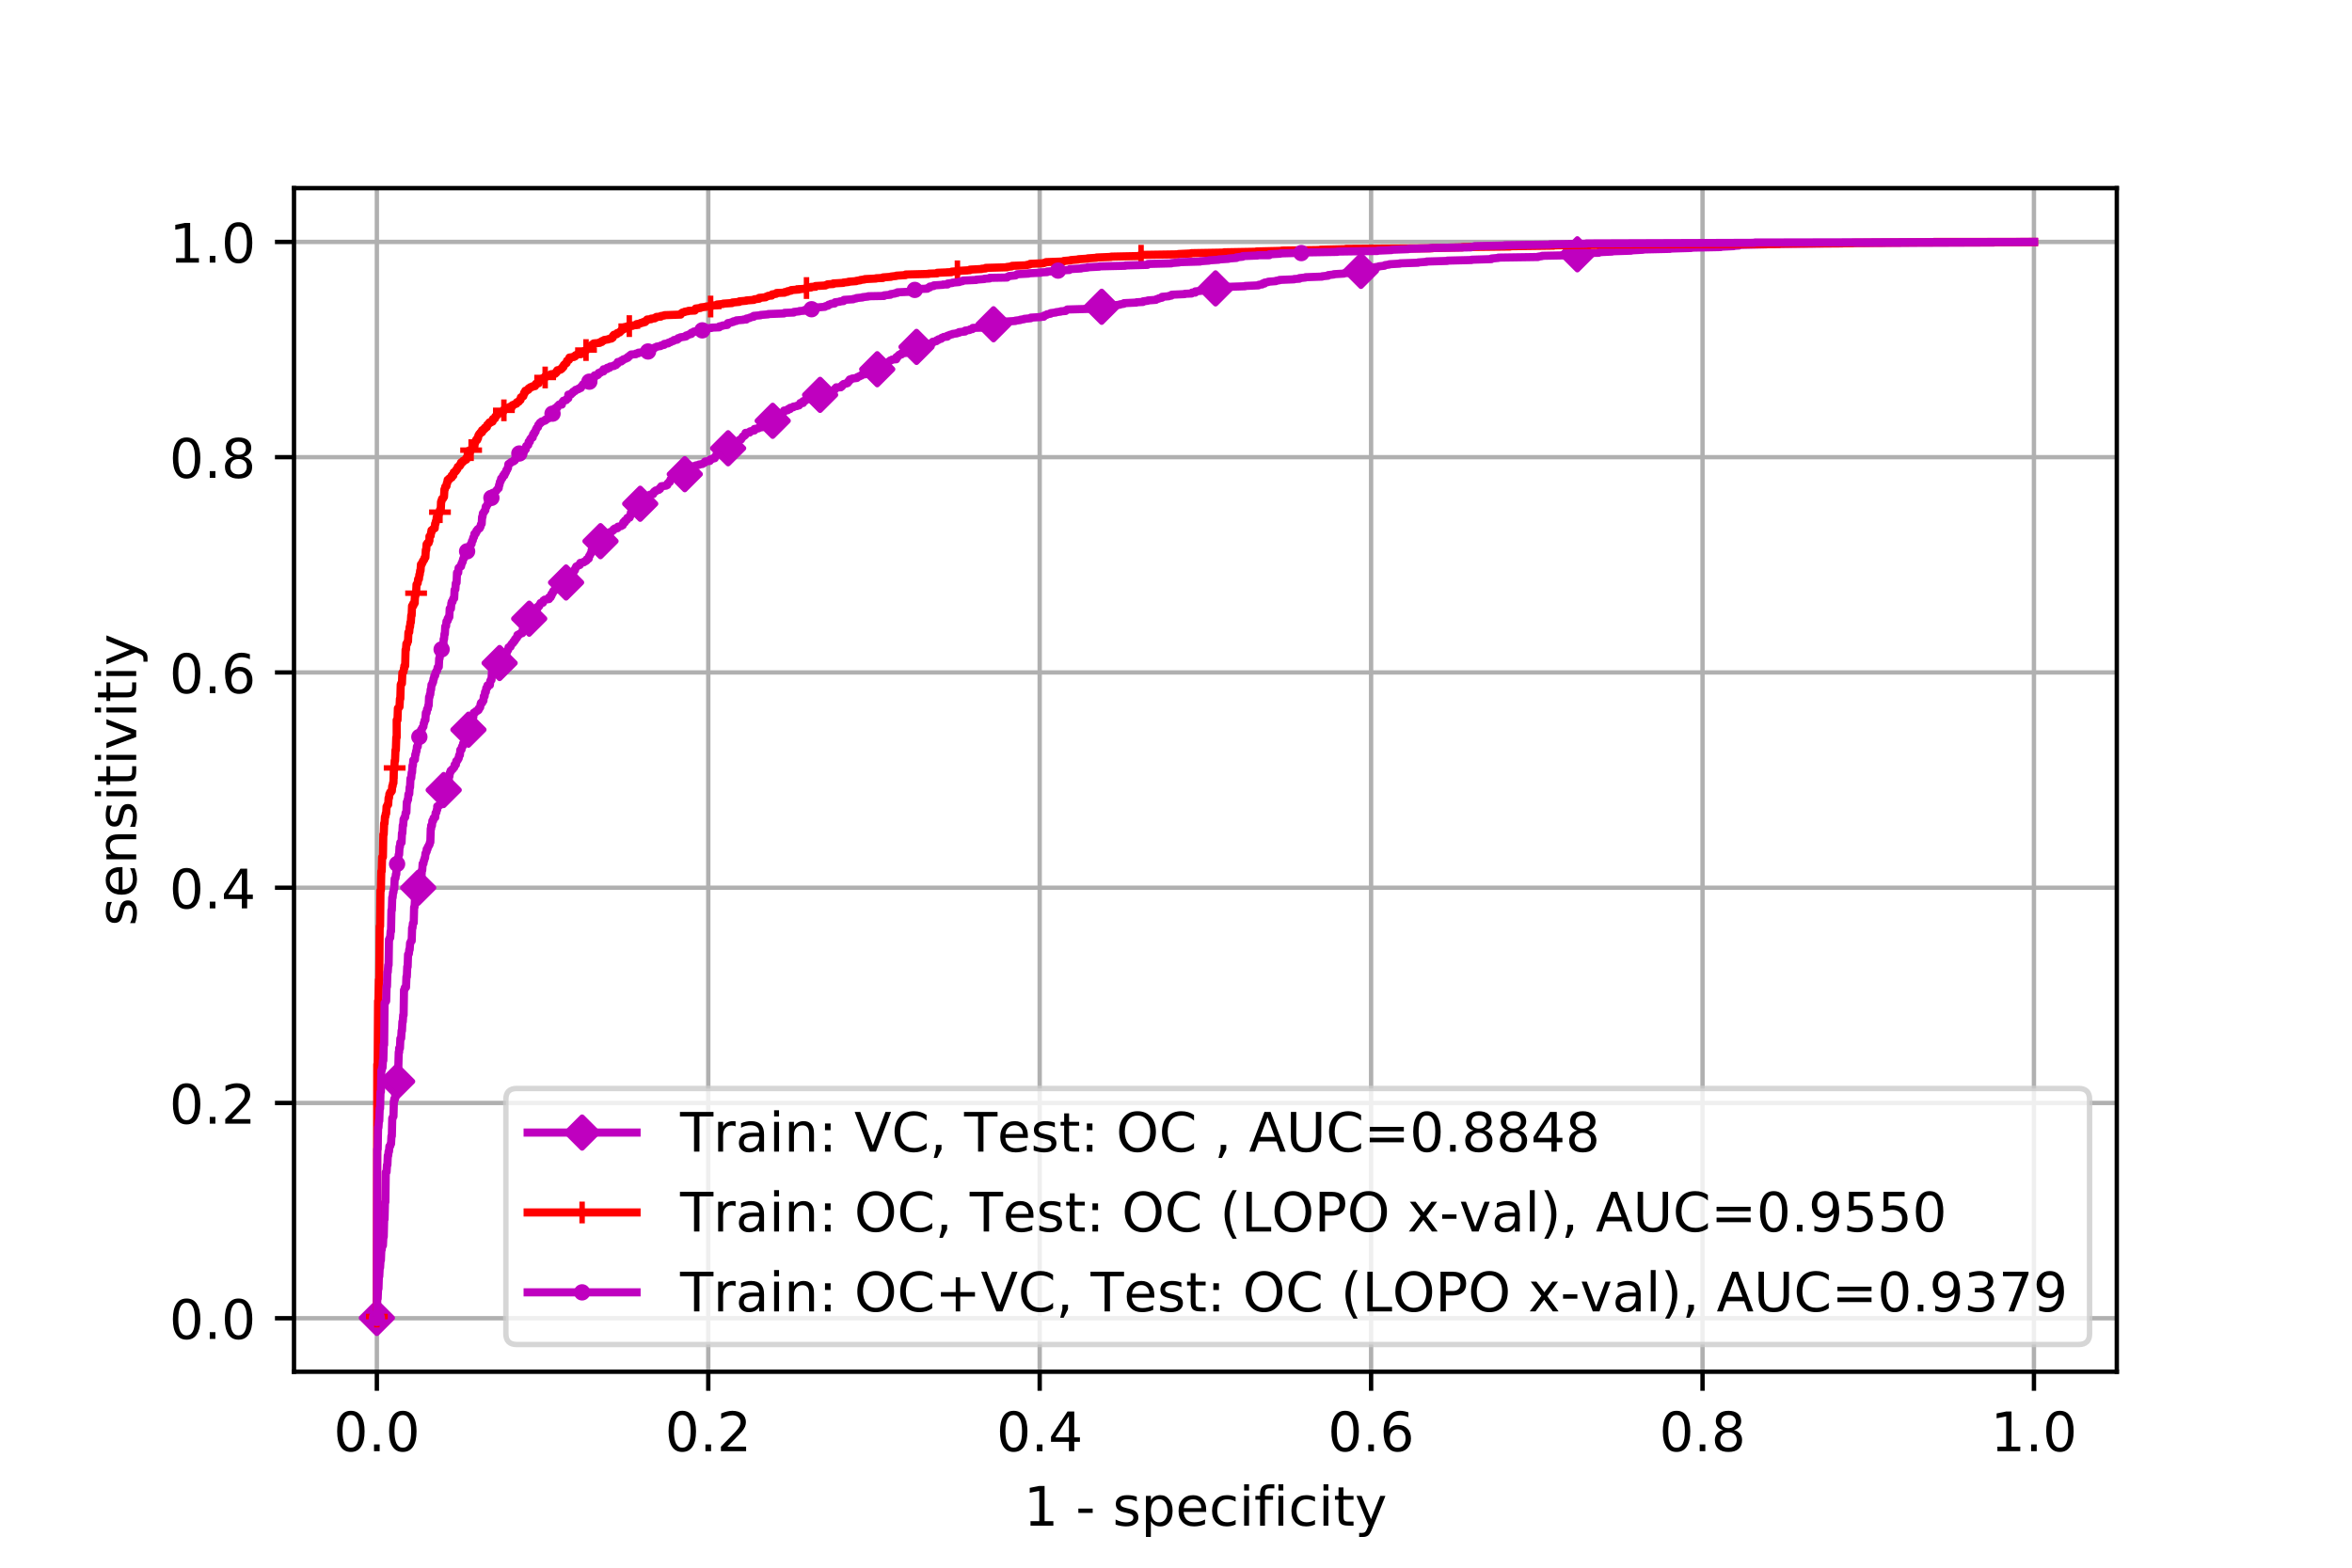 <?xml version="1.0" encoding="utf-8" standalone="no"?>
<!DOCTYPE svg PUBLIC "-//W3C//DTD SVG 1.1//EN"
  "http://www.w3.org/Graphics/SVG/1.1/DTD/svg11.dtd">
<!-- Created with matplotlib (http://matplotlib.org/) -->
<svg height="288pt" version="1.1" viewBox="0 0 432 288" width="432pt" xmlns="http://www.w3.org/2000/svg" xmlns:xlink="http://www.w3.org/1999/xlink">
 <defs>
  <style type="text/css">
*{stroke-linecap:butt;stroke-linejoin:round;}
  </style>
 </defs>
 <g id="figure_1">
  <g id="patch_1">
   <path d="M 0 288 
L 432 288 
L 432 0 
L 0 0 
z
" style="fill:#ffffff;"/>
  </g>
  <g id="axes_1">
   <g id="patch_2">
    <path d="M 54 252 
L 388.8 252 
L 388.8 34.56 
L 54 34.56 
z
" style="fill:#ffffff;"/>
   </g>
   <g id="matplotlib.axis_1">
    <g id="xtick_1">
     <g id="line2d_1">
      <path clip-path="url(#pdf1e76389d)" d="M 69.218 252 
L 69.218 34.56 
" style="fill:none;stroke:#b0b0b0;stroke-linecap:square;stroke-width:0.8;"/>
     </g>
     <g id="line2d_2">
      <defs>
       <path d="M 0 0 
L 0 3.5 
" id="m939396dfe5" style="stroke:#000000;stroke-width:0.8;"/>
      </defs>
      <g>
       <use style="stroke:#000000;stroke-width:0.8;" x="69.218" xlink:href="#m939396dfe5" y="252"/>
      </g>
     </g>
     <g id="text_1">
      <!-- 0.0 -->
      <defs>
       <path d="M 31.781 66.406 
Q 24.172 66.406 20.328 58.906 
Q 16.5 51.422 16.5 36.375 
Q 16.5 21.391 20.328 13.891 
Q 24.172 6.391 31.781 6.391 
Q 39.453 6.391 43.281 13.891 
Q 47.125 21.391 47.125 36.375 
Q 47.125 51.422 43.281 58.906 
Q 39.453 66.406 31.781 66.406 
z
M 31.781 74.219 
Q 44.047 74.219 50.516 64.516 
Q 56.984 54.828 56.984 36.375 
Q 56.984 17.969 50.516 8.266 
Q 44.047 -1.422 31.781 -1.422 
Q 19.531 -1.422 13.062 8.266 
Q 6.594 17.969 6.594 36.375 
Q 6.594 54.828 13.062 64.516 
Q 19.531 74.219 31.781 74.219 
z
" id="DejaVuSans-30"/>
       <path d="M 10.688 12.406 
L 21 12.406 
L 21 0 
L 10.688 0 
z
" id="DejaVuSans-2e"/>
      </defs>
      <g transform="translate(61.267 266.598)scale(0.1 -0.1)">
       <use xlink:href="#DejaVuSans-30"/>
       <use x="63.623" xlink:href="#DejaVuSans-2e"/>
       <use x="95.41" xlink:href="#DejaVuSans-30"/>
      </g>
     </g>
    </g>
    <g id="xtick_2">
     <g id="line2d_3">
      <path clip-path="url(#pdf1e76389d)" d="M 130.091 252 
L 130.091 34.56 
" style="fill:none;stroke:#b0b0b0;stroke-linecap:square;stroke-width:0.8;"/>
     </g>
     <g id="line2d_4">
      <g>
       <use style="stroke:#000000;stroke-width:0.8;" x="130.091" xlink:href="#m939396dfe5" y="252"/>
      </g>
     </g>
     <g id="text_2">
      <!-- 0.2 -->
      <defs>
       <path d="M 19.188 8.297 
L 53.609 8.297 
L 53.609 0 
L 7.328 0 
L 7.328 8.297 
Q 12.938 14.109 22.625 23.891 
Q 32.328 33.688 34.812 36.531 
Q 39.547 41.844 41.422 45.531 
Q 43.312 49.219 43.312 52.781 
Q 43.312 58.594 39.234 62.25 
Q 35.156 65.922 28.609 65.922 
Q 23.969 65.922 18.812 64.312 
Q 13.672 62.703 7.812 59.422 
L 7.812 69.391 
Q 13.766 71.781 18.938 73 
Q 24.125 74.219 28.422 74.219 
Q 39.75 74.219 46.484 68.547 
Q 53.219 62.891 53.219 53.422 
Q 53.219 48.922 51.531 44.891 
Q 49.859 40.875 45.406 35.406 
Q 44.188 33.984 37.641 27.219 
Q 31.109 20.453 19.188 8.297 
z
" id="DejaVuSans-32"/>
      </defs>
      <g transform="translate(122.139 266.598)scale(0.1 -0.1)">
       <use xlink:href="#DejaVuSans-30"/>
       <use x="63.623" xlink:href="#DejaVuSans-2e"/>
       <use x="95.41" xlink:href="#DejaVuSans-32"/>
      </g>
     </g>
    </g>
    <g id="xtick_3">
     <g id="line2d_5">
      <path clip-path="url(#pdf1e76389d)" d="M 190.964 252 
L 190.964 34.56 
" style="fill:none;stroke:#b0b0b0;stroke-linecap:square;stroke-width:0.8;"/>
     </g>
     <g id="line2d_6">
      <g>
       <use style="stroke:#000000;stroke-width:0.8;" x="190.964" xlink:href="#m939396dfe5" y="252"/>
      </g>
     </g>
     <g id="text_3">
      <!-- 0.4 -->
      <defs>
       <path d="M 37.797 64.312 
L 12.891 25.391 
L 37.797 25.391 
z
M 35.203 72.906 
L 47.609 72.906 
L 47.609 25.391 
L 58.016 25.391 
L 58.016 17.188 
L 47.609 17.188 
L 47.609 0 
L 37.797 0 
L 37.797 17.188 
L 4.891 17.188 
L 4.891 26.703 
z
" id="DejaVuSans-34"/>
      </defs>
      <g transform="translate(183.012 266.598)scale(0.1 -0.1)">
       <use xlink:href="#DejaVuSans-30"/>
       <use x="63.623" xlink:href="#DejaVuSans-2e"/>
       <use x="95.41" xlink:href="#DejaVuSans-34"/>
      </g>
     </g>
    </g>
    <g id="xtick_4">
     <g id="line2d_7">
      <path clip-path="url(#pdf1e76389d)" d="M 251.836 252 
L 251.836 34.56 
" style="fill:none;stroke:#b0b0b0;stroke-linecap:square;stroke-width:0.8;"/>
     </g>
     <g id="line2d_8">
      <g>
       <use style="stroke:#000000;stroke-width:0.8;" x="251.836" xlink:href="#m939396dfe5" y="252"/>
      </g>
     </g>
     <g id="text_4">
      <!-- 0.6 -->
      <defs>
       <path d="M 33.016 40.375 
Q 26.375 40.375 22.484 35.828 
Q 18.609 31.297 18.609 23.391 
Q 18.609 15.531 22.484 10.953 
Q 26.375 6.391 33.016 6.391 
Q 39.656 6.391 43.531 10.953 
Q 47.406 15.531 47.406 23.391 
Q 47.406 31.297 43.531 35.828 
Q 39.656 40.375 33.016 40.375 
z
M 52.594 71.297 
L 52.594 62.312 
Q 48.875 64.062 45.094 64.984 
Q 41.312 65.922 37.594 65.922 
Q 27.828 65.922 22.672 59.328 
Q 17.531 52.734 16.797 39.406 
Q 19.672 43.656 24.016 45.922 
Q 28.375 48.188 33.594 48.188 
Q 44.578 48.188 50.953 41.516 
Q 57.328 34.859 57.328 23.391 
Q 57.328 12.156 50.688 5.359 
Q 44.047 -1.422 33.016 -1.422 
Q 20.359 -1.422 13.672 8.266 
Q 6.984 17.969 6.984 36.375 
Q 6.984 53.656 15.188 63.938 
Q 23.391 74.219 37.203 74.219 
Q 40.922 74.219 44.703 73.484 
Q 48.484 72.75 52.594 71.297 
z
" id="DejaVuSans-36"/>
      </defs>
      <g transform="translate(243.885 266.598)scale(0.1 -0.1)">
       <use xlink:href="#DejaVuSans-30"/>
       <use x="63.623" xlink:href="#DejaVuSans-2e"/>
       <use x="95.41" xlink:href="#DejaVuSans-36"/>
      </g>
     </g>
    </g>
    <g id="xtick_5">
     <g id="line2d_9">
      <path clip-path="url(#pdf1e76389d)" d="M 312.709 252 
L 312.709 34.56 
" style="fill:none;stroke:#b0b0b0;stroke-linecap:square;stroke-width:0.8;"/>
     </g>
     <g id="line2d_10">
      <g>
       <use style="stroke:#000000;stroke-width:0.8;" x="312.709" xlink:href="#m939396dfe5" y="252"/>
      </g>
     </g>
     <g id="text_5">
      <!-- 0.8 -->
      <defs>
       <path d="M 31.781 34.625 
Q 24.75 34.625 20.719 30.859 
Q 16.703 27.094 16.703 20.516 
Q 16.703 13.922 20.719 10.156 
Q 24.75 6.391 31.781 6.391 
Q 38.812 6.391 42.859 10.172 
Q 46.922 13.969 46.922 20.516 
Q 46.922 27.094 42.891 30.859 
Q 38.875 34.625 31.781 34.625 
z
M 21.922 38.812 
Q 15.578 40.375 12.031 44.719 
Q 8.5 49.078 8.5 55.328 
Q 8.5 64.062 14.719 69.141 
Q 20.953 74.219 31.781 74.219 
Q 42.672 74.219 48.875 69.141 
Q 55.078 64.062 55.078 55.328 
Q 55.078 49.078 51.531 44.719 
Q 48 40.375 41.703 38.812 
Q 48.828 37.156 52.797 32.312 
Q 56.781 27.484 56.781 20.516 
Q 56.781 9.906 50.312 4.234 
Q 43.844 -1.422 31.781 -1.422 
Q 19.734 -1.422 13.25 4.234 
Q 6.781 9.906 6.781 20.516 
Q 6.781 27.484 10.781 32.312 
Q 14.797 37.156 21.922 38.812 
z
M 18.312 54.391 
Q 18.312 48.734 21.844 45.562 
Q 25.391 42.391 31.781 42.391 
Q 38.141 42.391 41.719 45.562 
Q 45.312 48.734 45.312 54.391 
Q 45.312 60.062 41.719 63.234 
Q 38.141 66.406 31.781 66.406 
Q 25.391 66.406 21.844 63.234 
Q 18.312 60.062 18.312 54.391 
z
" id="DejaVuSans-38"/>
      </defs>
      <g transform="translate(304.758 266.598)scale(0.1 -0.1)">
       <use xlink:href="#DejaVuSans-30"/>
       <use x="63.623" xlink:href="#DejaVuSans-2e"/>
       <use x="95.41" xlink:href="#DejaVuSans-38"/>
      </g>
     </g>
    </g>
    <g id="xtick_6">
     <g id="line2d_11">
      <path clip-path="url(#pdf1e76389d)" d="M 373.582 252 
L 373.582 34.56 
" style="fill:none;stroke:#b0b0b0;stroke-linecap:square;stroke-width:0.8;"/>
     </g>
     <g id="line2d_12">
      <g>
       <use style="stroke:#000000;stroke-width:0.8;" x="373.582" xlink:href="#m939396dfe5" y="252"/>
      </g>
     </g>
     <g id="text_6">
      <!-- 1.0 -->
      <defs>
       <path d="M 12.406 8.297 
L 28.516 8.297 
L 28.516 63.922 
L 10.984 60.406 
L 10.984 69.391 
L 28.422 72.906 
L 38.281 72.906 
L 38.281 8.297 
L 54.391 8.297 
L 54.391 0 
L 12.406 0 
z
" id="DejaVuSans-31"/>
      </defs>
      <g transform="translate(365.63 266.598)scale(0.1 -0.1)">
       <use xlink:href="#DejaVuSans-31"/>
       <use x="63.623" xlink:href="#DejaVuSans-2e"/>
       <use x="95.41" xlink:href="#DejaVuSans-30"/>
      </g>
     </g>
    </g>
    <g id="text_7">
     <!-- 1 - specificity -->
     <defs>
      <path id="DejaVuSans-20"/>
      <path d="M 4.891 31.391 
L 31.203 31.391 
L 31.203 23.391 
L 4.891 23.391 
z
" id="DejaVuSans-2d"/>
      <path d="M 44.281 53.078 
L 44.281 44.578 
Q 40.484 46.531 36.375 47.5 
Q 32.281 48.484 27.875 48.484 
Q 21.188 48.484 17.844 46.438 
Q 14.5 44.391 14.5 40.281 
Q 14.5 37.156 16.891 35.375 
Q 19.281 33.594 26.516 31.984 
L 29.594 31.297 
Q 39.156 29.25 43.188 25.516 
Q 47.219 21.781 47.219 15.094 
Q 47.219 7.469 41.188 3.016 
Q 35.156 -1.422 24.609 -1.422 
Q 20.219 -1.422 15.453 -0.562 
Q 10.688 0.297 5.422 2 
L 5.422 11.281 
Q 10.406 8.688 15.234 7.391 
Q 20.062 6.109 24.812 6.109 
Q 31.156 6.109 34.562 8.281 
Q 37.984 10.453 37.984 14.406 
Q 37.984 18.062 35.516 20.016 
Q 33.062 21.969 24.703 23.781 
L 21.578 24.516 
Q 13.234 26.266 9.516 29.906 
Q 5.812 33.547 5.812 39.891 
Q 5.812 47.609 11.281 51.797 
Q 16.75 56 26.812 56 
Q 31.781 56 36.172 55.266 
Q 40.578 54.547 44.281 53.078 
z
" id="DejaVuSans-73"/>
      <path d="M 18.109 8.203 
L 18.109 -20.797 
L 9.078 -20.797 
L 9.078 54.688 
L 18.109 54.688 
L 18.109 46.391 
Q 20.953 51.266 25.266 53.625 
Q 29.594 56 35.594 56 
Q 45.562 56 51.781 48.094 
Q 58.016 40.188 58.016 27.297 
Q 58.016 14.406 51.781 6.484 
Q 45.562 -1.422 35.594 -1.422 
Q 29.594 -1.422 25.266 0.953 
Q 20.953 3.328 18.109 8.203 
z
M 48.688 27.297 
Q 48.688 37.203 44.609 42.844 
Q 40.531 48.484 33.406 48.484 
Q 26.266 48.484 22.188 42.844 
Q 18.109 37.203 18.109 27.297 
Q 18.109 17.391 22.188 11.75 
Q 26.266 6.109 33.406 6.109 
Q 40.531 6.109 44.609 11.75 
Q 48.688 17.391 48.688 27.297 
z
" id="DejaVuSans-70"/>
      <path d="M 56.203 29.594 
L 56.203 25.203 
L 14.891 25.203 
Q 15.484 15.922 20.484 11.062 
Q 25.484 6.203 34.422 6.203 
Q 39.594 6.203 44.453 7.469 
Q 49.312 8.734 54.109 11.281 
L 54.109 2.781 
Q 49.266 0.734 44.188 -0.344 
Q 39.109 -1.422 33.891 -1.422 
Q 20.797 -1.422 13.156 6.188 
Q 5.516 13.812 5.516 26.812 
Q 5.516 40.234 12.766 48.109 
Q 20.016 56 32.328 56 
Q 43.359 56 49.781 48.891 
Q 56.203 41.797 56.203 29.594 
z
M 47.219 32.234 
Q 47.125 39.594 43.094 43.984 
Q 39.062 48.391 32.422 48.391 
Q 24.906 48.391 20.391 44.141 
Q 15.875 39.891 15.188 32.172 
z
" id="DejaVuSans-65"/>
      <path d="M 48.781 52.594 
L 48.781 44.188 
Q 44.969 46.297 41.141 47.344 
Q 37.312 48.391 33.406 48.391 
Q 24.656 48.391 19.812 42.844 
Q 14.984 37.312 14.984 27.297 
Q 14.984 17.281 19.812 11.734 
Q 24.656 6.203 33.406 6.203 
Q 37.312 6.203 41.141 7.25 
Q 44.969 8.297 48.781 10.406 
L 48.781 2.094 
Q 45.016 0.344 40.984 -0.531 
Q 36.969 -1.422 32.422 -1.422 
Q 20.062 -1.422 12.781 6.344 
Q 5.516 14.109 5.516 27.297 
Q 5.516 40.672 12.859 48.328 
Q 20.219 56 33.016 56 
Q 37.156 56 41.109 55.141 
Q 45.062 54.297 48.781 52.594 
z
" id="DejaVuSans-63"/>
      <path d="M 9.422 54.688 
L 18.406 54.688 
L 18.406 0 
L 9.422 0 
z
M 9.422 75.984 
L 18.406 75.984 
L 18.406 64.594 
L 9.422 64.594 
z
" id="DejaVuSans-69"/>
      <path d="M 37.109 75.984 
L 37.109 68.5 
L 28.516 68.5 
Q 23.688 68.5 21.797 66.547 
Q 19.922 64.594 19.922 59.516 
L 19.922 54.688 
L 34.719 54.688 
L 34.719 47.703 
L 19.922 47.703 
L 19.922 0 
L 10.891 0 
L 10.891 47.703 
L 2.297 47.703 
L 2.297 54.688 
L 10.891 54.688 
L 10.891 58.5 
Q 10.891 67.625 15.141 71.797 
Q 19.391 75.984 28.609 75.984 
z
" id="DejaVuSans-66"/>
      <path d="M 18.312 70.219 
L 18.312 54.688 
L 36.812 54.688 
L 36.812 47.703 
L 18.312 47.703 
L 18.312 18.016 
Q 18.312 11.328 20.141 9.422 
Q 21.969 7.516 27.594 7.516 
L 36.812 7.516 
L 36.812 0 
L 27.594 0 
Q 17.188 0 13.234 3.875 
Q 9.281 7.766 9.281 18.016 
L 9.281 47.703 
L 2.688 47.703 
L 2.688 54.688 
L 9.281 54.688 
L 9.281 70.219 
z
" id="DejaVuSans-74"/>
      <path d="M 32.172 -5.078 
Q 28.375 -14.844 24.75 -17.812 
Q 21.141 -20.797 15.094 -20.797 
L 7.906 -20.797 
L 7.906 -13.281 
L 13.188 -13.281 
Q 16.891 -13.281 18.938 -11.516 
Q 21 -9.766 23.484 -3.219 
L 25.094 0.875 
L 2.984 54.688 
L 12.5 54.688 
L 29.594 11.922 
L 46.688 54.688 
L 56.203 54.688 
z
" id="DejaVuSans-79"/>
     </defs>
     <g transform="translate(188.036 280.277)scale(0.1 -0.1)">
      <use xlink:href="#DejaVuSans-31"/>
      <use x="63.623" xlink:href="#DejaVuSans-20"/>
      <use x="95.41" xlink:href="#DejaVuSans-2d"/>
      <use x="131.494" xlink:href="#DejaVuSans-20"/>
      <use x="163.281" xlink:href="#DejaVuSans-73"/>
      <use x="215.381" xlink:href="#DejaVuSans-70"/>
      <use x="278.857" xlink:href="#DejaVuSans-65"/>
      <use x="340.381" xlink:href="#DejaVuSans-63"/>
      <use x="395.361" xlink:href="#DejaVuSans-69"/>
      <use x="423.145" xlink:href="#DejaVuSans-66"/>
      <use x="458.35" xlink:href="#DejaVuSans-69"/>
      <use x="486.133" xlink:href="#DejaVuSans-63"/>
      <use x="541.113" xlink:href="#DejaVuSans-69"/>
      <use x="568.896" xlink:href="#DejaVuSans-74"/>
      <use x="608.105" xlink:href="#DejaVuSans-79"/>
     </g>
    </g>
   </g>
   <g id="matplotlib.axis_2">
    <g id="ytick_1">
     <g id="line2d_13">
      <path clip-path="url(#pdf1e76389d)" d="M 54 242.172 
L 388.8 242.172 
" style="fill:none;stroke:#b0b0b0;stroke-linecap:square;stroke-width:0.8;"/>
     </g>
     <g id="line2d_14">
      <defs>
       <path d="M 0 0 
L -3.5 0 
" id="md1a2cd773c" style="stroke:#000000;stroke-width:0.8;"/>
      </defs>
      <g>
       <use style="stroke:#000000;stroke-width:0.8;" x="54" xlink:href="#md1a2cd773c" y="242.172"/>
      </g>
     </g>
     <g id="text_8">
      <!-- 0.0 -->
      <g transform="translate(31.097 245.971)scale(0.1 -0.1)">
       <use xlink:href="#DejaVuSans-30"/>
       <use x="63.623" xlink:href="#DejaVuSans-2e"/>
       <use x="95.41" xlink:href="#DejaVuSans-30"/>
      </g>
     </g>
    </g>
    <g id="ytick_2">
     <g id="line2d_15">
      <path clip-path="url(#pdf1e76389d)" d="M 54 202.626 
L 388.8 202.626 
" style="fill:none;stroke:#b0b0b0;stroke-linecap:square;stroke-width:0.8;"/>
     </g>
     <g id="line2d_16">
      <g>
       <use style="stroke:#000000;stroke-width:0.8;" x="54" xlink:href="#md1a2cd773c" y="202.626"/>
      </g>
     </g>
     <g id="text_9">
      <!-- 0.2 -->
      <g transform="translate(31.097 206.425)scale(0.1 -0.1)">
       <use xlink:href="#DejaVuSans-30"/>
       <use x="63.623" xlink:href="#DejaVuSans-2e"/>
       <use x="95.41" xlink:href="#DejaVuSans-32"/>
      </g>
     </g>
    </g>
    <g id="ytick_3">
     <g id="line2d_17">
      <path clip-path="url(#pdf1e76389d)" d="M 54 163.081 
L 388.8 163.081 
" style="fill:none;stroke:#b0b0b0;stroke-linecap:square;stroke-width:0.8;"/>
     </g>
     <g id="line2d_18">
      <g>
       <use style="stroke:#000000;stroke-width:0.8;" x="54" xlink:href="#md1a2cd773c" y="163.081"/>
      </g>
     </g>
     <g id="text_10">
      <!-- 0.4 -->
      <g transform="translate(31.097 166.88)scale(0.1 -0.1)">
       <use xlink:href="#DejaVuSans-30"/>
       <use x="63.623" xlink:href="#DejaVuSans-2e"/>
       <use x="95.41" xlink:href="#DejaVuSans-34"/>
      </g>
     </g>
    </g>
    <g id="ytick_4">
     <g id="line2d_19">
      <path clip-path="url(#pdf1e76389d)" d="M 54 123.535 
L 388.8 123.535 
" style="fill:none;stroke:#b0b0b0;stroke-linecap:square;stroke-width:0.8;"/>
     </g>
     <g id="line2d_20">
      <g>
       <use style="stroke:#000000;stroke-width:0.8;" x="54" xlink:href="#md1a2cd773c" y="123.535"/>
      </g>
     </g>
     <g id="text_11">
      <!-- 0.6 -->
      <g transform="translate(31.097 127.334)scale(0.1 -0.1)">
       <use xlink:href="#DejaVuSans-30"/>
       <use x="63.623" xlink:href="#DejaVuSans-2e"/>
       <use x="95.41" xlink:href="#DejaVuSans-36"/>
      </g>
     </g>
    </g>
    <g id="ytick_5">
     <g id="line2d_21">
      <path clip-path="url(#pdf1e76389d)" d="M 54 83.989 
L 388.8 83.989 
" style="fill:none;stroke:#b0b0b0;stroke-linecap:square;stroke-width:0.8;"/>
     </g>
     <g id="line2d_22">
      <g>
       <use style="stroke:#000000;stroke-width:0.8;" x="54" xlink:href="#md1a2cd773c" y="83.989"/>
      </g>
     </g>
     <g id="text_12">
      <!-- 0.8 -->
      <g transform="translate(31.097 87.788)scale(0.1 -0.1)">
       <use xlink:href="#DejaVuSans-30"/>
       <use x="63.623" xlink:href="#DejaVuSans-2e"/>
       <use x="95.41" xlink:href="#DejaVuSans-38"/>
      </g>
     </g>
    </g>
    <g id="ytick_6">
     <g id="line2d_23">
      <path clip-path="url(#pdf1e76389d)" d="M 54 44.444 
L 388.8 44.444 
" style="fill:none;stroke:#b0b0b0;stroke-linecap:square;stroke-width:0.8;"/>
     </g>
     <g id="line2d_24">
      <g>
       <use style="stroke:#000000;stroke-width:0.8;" x="54" xlink:href="#md1a2cd773c" y="44.444"/>
      </g>
     </g>
     <g id="text_13">
      <!-- 1.0 -->
      <g transform="translate(31.097 48.243)scale(0.1 -0.1)">
       <use xlink:href="#DejaVuSans-31"/>
       <use x="63.623" xlink:href="#DejaVuSans-2e"/>
       <use x="95.41" xlink:href="#DejaVuSans-30"/>
      </g>
     </g>
    </g>
    <g id="text_14">
     <!-- sensitivitiy -->
     <defs>
      <path d="M 54.891 33.016 
L 54.891 0 
L 45.906 0 
L 45.906 32.719 
Q 45.906 40.484 42.875 44.328 
Q 39.844 48.188 33.797 48.188 
Q 26.516 48.188 22.312 43.547 
Q 18.109 38.922 18.109 30.906 
L 18.109 0 
L 9.078 0 
L 9.078 54.688 
L 18.109 54.688 
L 18.109 46.188 
Q 21.344 51.125 25.703 53.562 
Q 30.078 56 35.797 56 
Q 45.219 56 50.047 50.172 
Q 54.891 44.344 54.891 33.016 
z
" id="DejaVuSans-6e"/>
      <path d="M 2.984 54.688 
L 12.5 54.688 
L 29.594 8.797 
L 46.688 54.688 
L 56.203 54.688 
L 35.688 0 
L 23.484 0 
z
" id="DejaVuSans-76"/>
     </defs>
     <g transform="translate(25.017 170.13)rotate(-90)scale(0.1 -0.1)">
      <use xlink:href="#DejaVuSans-73"/>
      <use x="52.1" xlink:href="#DejaVuSans-65"/>
      <use x="113.623" xlink:href="#DejaVuSans-6e"/>
      <use x="177.002" xlink:href="#DejaVuSans-73"/>
      <use x="229.102" xlink:href="#DejaVuSans-69"/>
      <use x="256.885" xlink:href="#DejaVuSans-74"/>
      <use x="296.094" xlink:href="#DejaVuSans-69"/>
      <use x="323.877" xlink:href="#DejaVuSans-76"/>
      <use x="383.057" xlink:href="#DejaVuSans-69"/>
      <use x="410.84" xlink:href="#DejaVuSans-74"/>
      <use x="450.049" xlink:href="#DejaVuSans-69"/>
      <use x="477.832" xlink:href="#DejaVuSans-79"/>
     </g>
    </g>
   </g>
   <g id="line2d_25">
    <path clip-path="url(#pdf1e76389d)" d="M 69.218 242.116 
L 69.293 238.57 
L 69.367 238.57 
L 69.441 236.741 
L 69.516 236.741 
L 69.59 234.469 
L 69.665 234.469 
L 69.739 232.862 
L 69.814 232.862 
L 69.888 231.532 
L 69.962 231.532 
L 70.037 229.592 
L 70.111 229.592 
L 70.186 228.872 
L 70.334 228.816 
L 70.409 227.209 
L 70.483 227.209 
L 70.558 223.995 
L 70.632 223.995 
L 70.707 220.836 
L 70.781 220.836 
L 70.855 215.35 
L 71.004 215.294 
L 71.079 214.02 
L 71.153 214.02 
L 71.227 212.302 
L 71.302 212.302 
L 71.376 211.526 
L 71.451 211.526 
L 71.525 210.584 
L 71.674 210.529 
L 71.748 210.141 
L 71.823 210.141 
L 71.897 208.7 
L 71.972 208.7 
L 72.046 205.43 
L 72.12 205.43 
L 72.195 205.098 
L 72.269 205.098 
L 72.344 202.271 
L 72.418 202.271 
L 72.418 201.884 
L 72.567 201.884 
L 72.641 199.944 
L 72.716 199.944 
L 72.79 199.002 
L 72.865 199.002 
L 72.939 198.226 
L 73.013 198.226 
L 73.088 196.009 
L 73.162 196.009 
L 73.237 193.294 
L 73.311 193.294 
L 73.311 192.573 
L 73.46 192.573 
L 73.534 190.8 
L 73.683 190.745 
L 73.758 189.359 
L 73.832 189.359 
L 73.906 187.697 
L 73.981 187.697 
L 74.055 186.478 
L 74.13 186.478 
L 74.204 181.878 
L 74.279 181.878 
L 74.353 181.435 
L 74.576 181.379 
L 74.651 179.44 
L 74.725 179.44 
L 74.799 177.611 
L 74.874 177.611 
L 74.948 175.339 
L 75.097 175.228 
L 75.172 174.452 
L 75.246 174.452 
L 75.32 173.233 
L 75.395 173.233 
L 75.469 172.9 
L 75.618 172.845 
L 75.692 170.462 
L 75.767 170.462 
L 75.841 169.631 
L 75.99 169.52 
L 76.065 166.638 
L 76.139 166.638 
L 76.213 165.364 
L 76.362 165.308 
L 76.437 164.089 
L 76.585 163.978 
L 76.66 163.369 
L 76.734 163.369 
L 76.809 162.205 
L 77.106 162.15 
L 77.181 161.485 
L 77.255 161.485 
L 77.255 161.263 
L 77.404 161.263 
L 77.478 159.877 
L 77.553 159.877 
L 77.627 158.658 
L 77.776 158.658 
L 77.85 158.049 
L 77.925 158.049 
L 77.999 157.605 
L 78.074 157.605 
L 78.148 156.774 
L 78.223 156.774 
L 78.297 156.442 
L 78.371 156.442 
L 78.371 155.998 
L 78.52 155.998 
L 78.595 155.555 
L 78.743 155.444 
L 78.818 155.167 
L 78.892 155.167 
L 78.967 154.724 
L 79.041 154.724 
L 79.116 152.23 
L 79.19 152.23 
L 79.19 151.676 
L 79.339 151.676 
L 79.413 150.789 
L 79.562 150.789 
L 79.636 150.29 
L 79.934 150.179 
L 80.009 149.348 
L 80.157 149.237 
L 80.232 148.739 
L 80.306 148.739 
L 80.306 148.129 
L 80.604 148.074 
L 80.604 147.907 
L 80.902 147.852 
L 80.976 147.353 
L 81.05 147.353 
L 81.125 146.522 
L 81.199 146.522 
L 81.199 146.356 
L 81.348 146.356 
L 81.422 145.136 
L 81.72 145.026 
L 81.72 144.749 
L 81.943 144.749 
L 82.018 144.139 
L 82.167 144.139 
L 82.241 143.806 
L 82.39 143.806 
L 82.464 142.643 
L 82.539 142.643 
L 82.613 141.978 
L 82.688 141.978 
L 82.762 141.59 
L 82.911 141.59 
L 82.985 141.368 
L 83.208 141.257 
L 83.283 141.091 
L 83.432 140.98 
L 83.506 140.481 
L 83.729 140.481 
L 83.804 139.816 
L 83.953 139.816 
L 84.027 139.595 
L 84.101 139.595 
L 84.176 139.318 
L 84.25 139.318 
L 84.325 138.764 
L 84.474 138.708 
L 84.548 137.766 
L 84.771 137.711 
L 84.846 137.156 
L 84.994 137.101 
L 85.069 136.547 
L 85.292 136.436 
L 85.367 136.048 
L 85.441 136.048 
L 85.515 135.494 
L 85.59 135.494 
L 85.664 135.161 
L 85.813 135.051 
L 85.887 134.219 
L 85.962 134.219 
L 86.036 133.831 
L 86.111 133.831 
L 86.185 132.778 
L 86.26 132.778 
L 86.334 132.28 
L 86.483 132.28 
L 86.557 131.836 
L 86.929 131.781 
L 87.004 130.95 
L 87.301 130.894 
L 87.376 130.673 
L 87.748 130.562 
L 87.748 130.451 
L 87.897 130.451 
L 87.897 130.174 
L 88.046 130.174 
L 88.12 129.952 
L 88.194 129.952 
L 88.269 129.343 
L 88.343 129.343 
L 88.343 129.121 
L 88.566 129.121 
L 88.641 128.788 
L 88.79 128.733 
L 88.864 127.902 
L 89.013 127.902 
L 89.087 127.126 
L 89.236 127.126 
L 89.311 126.405 
L 89.534 126.295 
L 89.534 125.907 
L 89.98 125.851 
L 90.055 125.075 
L 90.129 125.075 
L 90.129 124.909 
L 90.278 124.909 
L 90.352 123.468 
L 90.501 123.468 
L 90.501 123.302 
L 91.097 123.191 
L 91.097 123.136 
L 91.245 123.136 
L 91.32 122.859 
L 91.469 122.859 
L 91.543 122.36 
L 91.618 122.36 
L 91.692 121.806 
L 91.766 121.806 
L 91.766 121.529 
L 91.915 121.529 
L 91.99 120.919 
L 92.138 120.864 
L 92.213 120.42 
L 92.362 120.365 
L 92.436 120.143 
L 92.585 120.143 
L 92.585 119.977 
L 93.106 119.866 
L 93.18 119.534 
L 93.329 119.423 
L 93.404 118.924 
L 93.776 118.813 
L 93.85 118.481 
L 93.924 118.481 
L 93.999 118.259 
L 94.222 118.148 
L 94.297 117.871 
L 94.445 117.871 
L 94.52 117.65 
L 94.594 117.65 
L 94.594 117.428 
L 94.743 117.428 
L 94.743 117.262 
L 94.966 117.151 
L 95.041 116.652 
L 95.338 116.652 
L 95.338 116.486 
L 95.636 116.43 
L 95.636 116.32 
L 95.934 116.32 
L 96.008 115.655 
L 96.083 115.655 
L 96.157 115.377 
L 96.306 115.322 
L 96.38 114.879 
L 96.603 114.823 
L 96.678 114.435 
L 96.976 114.325 
L 97.05 113.881 
L 97.124 113.881 
L 97.199 113.382 
L 97.496 113.272 
L 97.571 113.05 
L 97.794 112.939 
L 97.869 112.551 
L 98.092 112.44 
L 98.166 112.274 
L 98.389 112.274 
L 98.464 112.052 
L 98.613 112.052 
L 98.687 111.72 
L 98.762 111.72 
L 98.762 111.443 
L 99.059 111.332 
L 99.134 111.055 
L 99.208 111.055 
L 99.282 110.778 
L 99.729 110.722 
L 99.803 110.335 
L 100.027 110.224 
L 100.027 110.168 
L 100.845 110.057 
L 100.845 109.725 
L 101.143 109.725 
L 101.217 109.448 
L 101.292 109.448 
L 101.292 109.115 
L 101.515 109.005 
L 101.589 108.617 
L 101.738 108.617 
L 101.738 108.45 
L 102.036 108.395 
L 102.036 108.062 
L 102.259 108.062 
L 102.259 107.896 
L 102.557 107.785 
L 102.557 107.73 
L 102.929 107.619 
L 102.929 107.564 
L 103.152 107.508 
L 103.227 107.176 
L 103.822 107.065 
L 103.822 107.01 
L 104.194 106.899 
L 104.268 106.123 
L 104.343 106.123 
L 104.417 105.735 
L 104.864 105.624 
L 104.864 105.292 
L 105.161 105.181 
L 105.161 105.125 
L 105.385 105.07 
L 105.459 104.737 
L 105.608 104.737 
L 105.682 104.35 
L 105.757 104.35 
L 105.831 104.072 
L 106.129 103.962 
L 106.129 103.906 
L 106.501 103.795 
L 106.575 103.407 
L 107.245 103.297 
L 107.245 103.186 
L 107.617 103.075 
L 107.692 102.964 
L 107.766 102.964 
L 107.766 102.742 
L 108.138 102.632 
L 108.212 102.133 
L 108.361 102.022 
L 108.436 101.745 
L 108.585 101.634 
L 108.659 101.08 
L 108.733 101.08 
L 108.808 100.581 
L 109.254 100.526 
L 109.329 100.027 
L 109.552 100.027 
L 109.626 99.805 
L 109.775 99.805 
L 109.85 99.528 
L 110.296 99.417 
L 110.371 99.14 
L 110.668 99.029 
L 110.668 98.919 
L 111.189 98.808 
L 111.189 98.642 
L 111.412 98.586 
L 111.412 98.475 
L 111.71 98.364 
L 111.71 98.254 
L 111.933 98.143 
L 112.008 97.755 
L 112.38 97.644 
L 112.454 97.533 
L 112.677 97.422 
L 112.677 97.256 
L 112.901 97.201 
L 112.901 97.09 
L 113.422 97.034 
L 113.496 96.757 
L 114.091 96.647 
L 114.091 96.591 
L 114.389 96.48 
L 114.463 95.982 
L 114.761 95.982 
L 114.761 95.649 
L 115.133 95.538 
L 115.208 95.15 
L 115.654 95.095 
L 115.729 94.652 
L 115.877 94.652 
L 115.877 94.153 
L 116.175 94.042 
L 116.249 93.709 
L 116.547 93.599 
L 116.547 93.211 
L 116.919 93.1 
L 116.994 92.656 
L 117.589 92.546 
L 117.663 92.324 
L 117.887 92.213 
L 117.887 92.047 
L 118.11 92.047 
L 118.184 91.659 
L 118.333 91.548 
L 118.333 91.437 
L 119.003 91.326 
L 119.077 91.16 
L 119.301 91.049 
L 119.375 90.883 
L 119.97 90.772 
L 120.045 90.44 
L 120.194 90.384 
L 120.194 90.274 
L 120.417 90.274 
L 120.417 90.107 
L 121.012 89.996 
L 121.012 89.83 
L 121.235 89.83 
L 121.235 89.609 
L 121.459 89.498 
L 121.459 89.331 
L 122.352 89.221 
L 122.426 89.11 
L 122.575 89.11 
L 122.649 88.777 
L 122.873 88.666 
L 122.873 88.556 
L 123.021 88.556 
L 123.096 88.223 
L 123.17 88.223 
L 123.17 88.057 
L 123.542 87.946 
L 123.542 87.891 
L 123.766 87.891 
L 123.766 87.724 
L 124.212 87.669 
L 124.212 87.558 
L 125.105 87.447 
L 125.105 87.392 
L 125.403 87.281 
L 125.477 87.17 
L 125.775 87.115 
L 125.849 86.838 
L 125.924 86.838 
L 125.924 86.671 
L 126.519 86.561 
L 126.519 86.394 
L 126.817 86.339 
L 126.891 86.117 
L 126.965 86.117 
L 127.04 85.896 
L 127.263 85.84 
L 127.263 85.674 
L 127.784 85.563 
L 127.784 85.508 
L 128.379 85.397 
L 128.379 85.341 
L 129.049 85.231 
L 129.123 85.12 
L 129.421 85.009 
L 129.496 84.787 
L 130.389 84.676 
L 130.463 84.399 
L 130.909 84.289 
L 130.909 84.233 
L 131.282 84.178 
L 131.356 83.901 
L 131.505 83.79 
L 131.579 83.513 
L 131.728 83.513 
L 131.802 83.291 
L 132.398 83.236 
L 132.398 83.125 
L 133.068 83.014 
L 133.142 82.848 
L 133.291 82.792 
L 133.365 82.404 
L 133.737 82.349 
L 133.812 82.072 
L 133.961 82.072 
L 133.961 81.85 
L 134.333 81.739 
L 134.407 81.628 
L 134.779 81.518 
L 134.779 81.462 
L 135.077 81.407 
L 135.077 81.241 
L 135.523 81.13 
L 135.523 81.019 
L 135.747 80.908 
L 135.821 80.797 
L 136.119 80.742 
L 136.193 80.52 
L 136.342 80.409 
L 136.416 80.188 
L 136.714 80.077 
L 136.714 79.966 
L 136.863 79.966 
L 136.937 79.523 
L 137.681 79.467 
L 137.756 79.246 
L 138.277 79.135 
L 138.277 79.079 
L 138.574 79.079 
L 138.574 78.802 
L 139.319 78.691 
L 139.319 78.581 
L 140.063 78.47 
L 140.063 78.359 
L 140.584 78.248 
L 140.584 78.082 
L 141.105 77.971 
L 141.105 77.916 
L 141.328 77.805 
L 141.402 77.638 
L 141.7 77.528 
L 141.774 77.306 
L 142.072 77.195 
L 142.146 77.029 
L 142.37 76.973 
L 142.37 76.752 
L 142.667 76.696 
L 142.667 76.586 
L 143.114 76.475 
L 143.114 76.253 
L 143.337 76.198 
L 143.411 75.976 
L 143.709 75.865 
L 143.709 75.81 
L 143.932 75.754 
L 144.007 75.422 
L 144.677 75.366 
L 144.751 75.145 
L 145.123 75.145 
L 145.123 74.923 
L 145.718 74.812 
L 145.718 74.701 
L 146.388 74.591 
L 146.388 74.535 
L 146.76 74.48 
L 146.835 74.313 
L 146.909 74.313 
L 146.983 74.036 
L 147.504 74.036 
L 147.504 73.704 
L 147.876 73.648 
L 147.951 73.427 
L 148.621 73.316 
L 148.621 73.205 
L 148.918 73.15 
L 148.918 73.039 
L 149.365 72.928 
L 149.439 72.762 
L 150.109 72.651 
L 150.183 72.54 
L 150.853 72.429 
L 150.853 72.374 
L 151.523 72.263 
L 151.523 72.208 
L 152.341 72.152 
L 152.341 72.041 
L 152.714 72.041 
L 152.714 71.82 
L 153.234 71.709 
L 153.309 71.543 
L 153.383 71.543 
L 153.383 71.376 
L 153.607 71.266 
L 153.607 71.155 
L 154.425 71.155 
L 154.425 70.988 
L 154.648 70.988 
L 154.723 70.711 
L 154.946 70.656 
L 154.946 70.545 
L 155.541 70.434 
L 155.541 70.379 
L 155.69 70.379 
L 155.765 70.102 
L 155.913 70.102 
L 155.913 69.935 
L 156.062 69.935 
L 156.062 69.714 
L 156.509 69.603 
L 156.509 69.548 
L 157.402 69.437 
L 157.476 69.27 
L 157.848 69.16 
L 157.848 69.104 
L 158.22 68.993 
L 158.295 68.827 
L 159.188 68.716 
L 159.188 68.605 
L 159.783 68.55 
L 159.783 68.439 
L 160.527 68.384 
L 160.527 68.162 
L 160.676 68.162 
L 160.676 67.996 
L 160.974 67.885 
L 160.974 67.83 
L 161.197 67.719 
L 161.271 67.608 
L 161.718 67.497 
L 161.718 67.442 
L 162.09 67.331 
L 162.164 67.22 
L 162.462 67.109 
L 162.537 66.943 
L 162.76 66.832 
L 162.834 66.721 
L 163.132 66.61 
L 163.206 66.444 
L 163.43 66.333 
L 163.504 66.223 
L 163.876 66.112 
L 163.876 66.056 
L 164.62 66.001 
L 164.62 65.613 
L 164.918 65.558 
L 164.918 65.391 
L 165.067 65.391 
L 165.141 65.17 
L 165.588 65.114 
L 165.588 64.893 
L 166.406 64.837 
L 166.406 64.615 
L 166.927 64.505 
L 166.927 64.449 
L 167.225 64.394 
L 167.299 64.228 
L 167.448 64.172 
L 167.522 64.006 
L 167.82 63.895 
L 167.82 63.84 
L 168.341 63.729 
L 168.341 63.618 
L 169.308 63.563 
L 169.308 63.452 
L 170.201 63.341 
L 170.276 63.175 
L 171.243 63.064 
L 171.318 62.787 
L 171.987 62.676 
L 172.062 62.51 
L 172.36 62.454 
L 172.36 62.343 
L 172.88 62.233 
L 172.955 62.066 
L 173.327 61.955 
L 173.327 61.9 
L 173.997 61.845 
L 173.997 61.678 
L 174.443 61.568 
L 174.443 61.512 
L 174.964 61.401 
L 174.964 61.346 
L 175.783 61.235 
L 175.783 61.18 
L 176.155 61.124 
L 176.155 61.013 
L 177.271 60.903 
L 177.271 60.736 
L 178.09 60.625 
L 178.164 60.515 
L 178.61 60.459 
L 178.685 60.238 
L 180.694 60.182 
L 180.694 60.071 
L 181.438 59.96 
L 181.513 59.794 
L 182.257 59.683 
L 182.257 59.572 
L 182.703 59.462 
L 182.703 59.406 
L 183.596 59.295 
L 183.596 59.24 
L 184.787 59.129 
L 184.787 59.074 
L 186.499 58.963 
L 186.499 58.907 
L 187.392 58.797 
L 187.392 58.741 
L 188.136 58.63 
L 188.136 58.575 
L 189.326 58.464 
L 189.326 58.353 
L 191.187 58.242 
L 191.187 58.187 
L 191.708 58.187 
L 191.782 57.965 
L 192.229 57.855 
L 192.303 57.744 
L 192.973 57.633 
L 192.973 57.522 
L 193.94 57.411 
L 193.94 57.356 
L 194.833 57.245 
L 194.833 57.19 
L 195.726 57.134 
L 195.726 57.023 
L 196.024 56.912 
L 196.024 56.857 
L 200.042 56.746 
L 200.042 56.635 
L 201.531 56.525 
L 201.531 56.414 
L 202.424 56.303 
L 202.424 56.247 
L 204.731 56.137 
L 204.731 56.081 
L 205.698 55.97 
L 205.698 55.915 
L 206.442 55.804 
L 206.442 55.693 
L 208.749 55.582 
L 208.749 55.527 
L 209.94 55.472 
L 209.94 55.361 
L 210.833 55.25 
L 210.833 55.195 
L 212.321 55.084 
L 212.396 54.973 
L 212.842 54.862 
L 212.842 54.807 
L 213.437 54.696 
L 213.437 54.53 
L 214.703 54.419 
L 214.703 54.363 
L 215.149 54.308 
L 215.223 54.142 
L 217.605 54.031 
L 217.605 53.975 
L 218.87 53.92 
L 218.944 53.754 
L 219.54 53.754 
L 219.54 53.532 
L 220.656 53.421 
L 220.656 53.366 
L 221.102 53.31 
L 221.102 53.2 
L 221.995 53.089 
L 221.995 53.033 
L 223.558 52.922 
L 223.558 52.867 
L 225.344 52.756 
L 225.344 52.701 
L 228.693 52.59 
L 228.693 52.535 
L 231.149 52.424 
L 231.223 52.313 
L 231.818 52.257 
L 231.893 52.091 
L 232.265 52.091 
L 232.265 51.925 
L 232.935 51.814 
L 232.935 51.759 
L 234.348 51.648 
L 234.348 51.592 
L 235.018 51.482 
L 235.018 51.426 
L 237.697 51.315 
L 237.697 51.26 
L 238.665 51.205 
L 238.665 51.094 
L 239.781 50.983 
L 239.781 50.927 
L 242.832 50.817 
L 242.832 50.761 
L 243.948 50.65 
L 243.948 50.54 
L 244.99 50.429 
L 244.99 50.373 
L 246.85 50.262 
L 246.85 50.207 
L 248.041 50.096 
L 248.041 50.041 
L 248.711 49.93 
L 248.711 49.875 
L 249.976 49.764 
L 249.976 49.708 
L 250.348 49.708 
L 250.422 49.431 
L 251.911 49.32 
L 251.911 49.265 
L 252.432 49.154 
L 252.432 49.099 
L 253.25 48.988 
L 253.25 48.932 
L 254.292 48.822 
L 254.367 48.711 
L 255.185 48.6 
L 255.185 48.544 
L 257.12 48.434 
L 257.12 48.378 
L 260.469 48.267 
L 260.469 48.212 
L 262.031 48.101 
L 262.031 48.046 
L 265.827 47.935 
L 265.827 47.879 
L 270.292 47.769 
L 270.292 47.713 
L 273.938 47.602 
L 273.938 47.492 
L 275.203 47.381 
L 275.203 47.325 
L 282.496 47.214 
L 282.496 47.159 
L 283.24 47.048 
L 283.24 46.993 
L 288.821 46.882 
L 288.821 46.827 
L 289.714 46.716 
L 289.714 46.66 
L 290.607 46.549 
L 290.607 46.494 
L 293.658 46.439 
L 293.658 46.328 
L 296.114 46.217 
L 296.114 46.162 
L 299.612 46.051 
L 299.612 45.995 
L 301.77 45.884 
L 301.77 45.829 
L 306.756 45.718 
L 306.756 45.663 
L 310.625 45.552 
L 310.625 45.497 
L 316.058 45.386 
L 316.058 45.33 
L 318.439 45.219 
L 318.439 45.164 
L 319.407 45.109 
L 319.407 44.998 
L 324.467 44.887 
L 324.467 44.832 
L 338.383 44.721 
L 338.383 44.665 
L 366.215 44.554 
L 366.215 44.499 
L 373.582 44.444 
L 373.582 44.444 
" style="fill:none;stroke:#bf00bf;stroke-linecap:square;stroke-width:1.5;"/>
    <defs>
     <path d="M -0 2.828 
L 2.828 0 
L 0 -2.828 
L -2.828 -0 
z
" id="m717b01aa95" style="stroke:#bf00bf;stroke-linejoin:miter;"/>
    </defs>
    <g clip-path="url(#pdf1e76389d)">
     <use style="fill:#bf00bf;stroke:#bf00bf;stroke-linejoin:miter;" x="69.218" xlink:href="#m717b01aa95" y="242.116"/>
     <use style="fill:#bf00bf;stroke:#bf00bf;stroke-linejoin:miter;" x="72.939" xlink:href="#m717b01aa95" y="198.669"/>
     <use style="fill:#bf00bf;stroke:#bf00bf;stroke-linejoin:miter;" x="76.809" xlink:href="#m717b01aa95" y="163.092"/>
     <use style="fill:#bf00bf;stroke:#bf00bf;stroke-linejoin:miter;" x="81.497" xlink:href="#m717b01aa95" y="145.136"/>
     <use style="fill:#bf00bf;stroke:#bf00bf;stroke-linejoin:miter;" x="86.036" xlink:href="#m717b01aa95" y="134.053"/>
     <use style="fill:#bf00bf;stroke:#bf00bf;stroke-linejoin:miter;" x="91.766" xlink:href="#m717b01aa95" y="121.806"/>
     <use style="fill:#bf00bf;stroke:#bf00bf;stroke-linejoin:miter;" x="97.199" xlink:href="#m717b01aa95" y="113.66"/>
     <use style="fill:#bf00bf;stroke:#bf00bf;stroke-linejoin:miter;" x="103.971" xlink:href="#m717b01aa95" y="107.01"/>
     <use style="fill:#bf00bf;stroke:#bf00bf;stroke-linejoin:miter;" x="110.296" xlink:href="#m717b01aa95" y="99.417"/>
     <use style="fill:#bf00bf;stroke:#bf00bf;stroke-linejoin:miter;" x="117.589" xlink:href="#m717b01aa95" y="92.546"/>
     <use style="fill:#bf00bf;stroke:#bf00bf;stroke-linejoin:miter;" x="125.775" xlink:href="#m717b01aa95" y="87.115"/>
     <use style="fill:#bf00bf;stroke:#bf00bf;stroke-linejoin:miter;" x="133.737" xlink:href="#m717b01aa95" y="82.349"/>
     <use style="fill:#bf00bf;stroke:#bf00bf;stroke-linejoin:miter;" x="141.923" xlink:href="#m717b01aa95" y="77.306"/>
     <use style="fill:#bf00bf;stroke:#bf00bf;stroke-linejoin:miter;" x="150.63" xlink:href="#m717b01aa95" y="72.54"/>
     <use style="fill:#bf00bf;stroke:#bf00bf;stroke-linejoin:miter;" x="161.123" xlink:href="#m717b01aa95" y="67.83"/>
     <use style="fill:#bf00bf;stroke:#bf00bf;stroke-linejoin:miter;" x="168.341" xlink:href="#m717b01aa95" y="63.729"/>
     <use style="fill:#bf00bf;stroke:#bf00bf;stroke-linejoin:miter;" x="182.48" xlink:href="#m717b01aa95" y="59.572"/>
     <use style="fill:#bf00bf;stroke:#bf00bf;stroke-linejoin:miter;" x="202.349" xlink:href="#m717b01aa95" y="56.358"/>
     <use style="fill:#bf00bf;stroke:#bf00bf;stroke-linejoin:miter;" x="223.26" xlink:href="#m717b01aa95" y="52.978"/>
     <use style="fill:#bf00bf;stroke:#bf00bf;stroke-linejoin:miter;" x="249.976" xlink:href="#m717b01aa95" y="49.764"/>
     <use style="fill:#bf00bf;stroke:#bf00bf;stroke-linejoin:miter;" x="289.714" xlink:href="#m717b01aa95" y="46.716"/>
    </g>
   </g>
   <g id="line2d_26">
    <path clip-path="url(#pdf1e76389d)" d="M 69.218 241.854 
L 69.292 195.548 
L 69.367 195.548 
L 69.441 183.892 
L 69.515 183.892 
L 69.59 180.024 
L 69.664 180.024 
L 69.738 170.169 
L 69.813 170.169 
L 69.887 163.547 
L 69.961 163.547 
L 70.036 160.05 
L 70.11 160.05 
L 70.184 157.454 
L 70.333 157.454 
L 70.407 153.268 
L 70.481 153.268 
L 70.556 151.255 
L 70.63 151.255 
L 70.704 150.036 
L 70.779 150.036 
L 70.853 149.454 
L 70.927 149.454 
L 71.002 148.182 
L 71.076 148.182 
L 71.15 147.864 
L 71.299 147.811 
L 71.373 146.593 
L 71.447 146.593 
L 71.522 145.851 
L 71.596 145.851 
L 71.67 145.533 
L 71.819 145.533 
L 71.893 145.321 
L 71.968 145.321 
L 72.042 144.42 
L 72.116 144.42 
L 72.19 143.838 
L 72.265 143.838 
L 72.339 141.347 
L 72.413 141.347 
L 72.488 139.758 
L 72.562 139.758 
L 72.636 137.798 
L 72.711 137.798 
L 72.785 135.466 
L 72.859 135.466 
L 72.859 132.287 
L 73.008 132.287 
L 73.082 130.115 
L 73.231 130.062 
L 73.305 129.85 
L 73.379 129.85 
L 73.454 128.367 
L 73.528 128.367 
L 73.602 125.771 
L 73.677 125.771 
L 73.677 125.559 
L 73.825 125.559 
L 73.9 123.598 
L 73.974 123.598 
L 74.048 123.387 
L 74.122 123.387 
L 74.197 122.751 
L 74.271 122.751 
L 74.271 122.327 
L 74.42 122.327 
L 74.494 119.36 
L 74.568 119.36 
L 74.643 118.247 
L 74.791 118.247 
L 74.866 117.823 
L 74.94 117.823 
L 75.014 116.181 
L 75.163 116.128 
L 75.237 115.174 
L 75.311 115.174 
L 75.386 114.327 
L 75.46 114.327 
L 75.534 113.055 
L 75.609 113.055 
L 75.683 111.307 
L 75.906 111.307 
L 75.906 110.883 
L 76.129 110.883 
L 76.203 109.505 
L 76.277 109.505 
L 76.352 108.975 
L 76.426 108.975 
L 76.5 107.386 
L 76.575 107.386 
L 76.649 107.121 
L 76.723 107.121 
L 76.798 106.379 
L 76.946 106.379 
L 77.02 105.585 
L 77.095 105.585 
L 77.169 104.843 
L 77.243 104.843 
L 77.318 103.677 
L 77.466 103.677 
L 77.541 103.359 
L 77.615 103.359 
L 77.689 103.042 
L 77.764 103.042 
L 77.838 102.83 
L 77.912 102.83 
L 77.986 102.459 
L 78.135 102.406 
L 78.209 101.028 
L 78.284 101.028 
L 78.358 99.969 
L 78.432 99.969 
L 78.507 99.757 
L 78.73 99.757 
L 78.804 99.333 
L 78.878 99.333 
L 78.878 98.538 
L 79.101 98.432 
L 79.175 97.796 
L 79.25 97.796 
L 79.25 97.425 
L 79.473 97.319 
L 79.547 97.161 
L 79.844 97.055 
L 79.918 96.207 
L 79.993 96.207 
L 80.067 95.73 
L 80.141 95.73 
L 80.216 94.988 
L 80.29 94.988 
L 80.364 94.723 
L 80.513 94.723 
L 80.587 94.194 
L 80.81 94.088 
L 80.81 93.664 
L 80.959 93.664 
L 81.033 92.074 
L 81.107 92.074 
L 81.182 91.65 
L 81.405 91.544 
L 81.479 91.28 
L 81.553 91.28 
L 81.628 89.902 
L 81.702 89.902 
L 81.776 89.425 
L 81.999 89.319 
L 82.073 88.736 
L 82.148 88.736 
L 82.222 88.154 
L 82.519 88.101 
L 82.519 87.889 
L 82.742 87.836 
L 82.742 87.73 
L 82.965 87.73 
L 82.965 87.359 
L 83.262 87.359 
L 83.337 86.776 
L 83.634 86.67 
L 83.708 86.511 
L 83.782 86.511 
L 83.782 86.299 
L 84.005 86.193 
L 84.08 85.769 
L 84.303 85.663 
L 84.303 85.611 
L 84.451 85.611 
L 84.451 85.399 
L 84.6 85.399 
L 84.674 84.975 
L 85.046 84.869 
L 85.046 84.657 
L 85.417 84.551 
L 85.417 84.445 
L 85.64 84.445 
L 85.64 84.127 
L 85.863 84.021 
L 85.937 83.12 
L 86.012 83.12 
L 86.012 82.855 
L 86.458 82.802 
L 86.532 82.538 
L 86.755 82.432 
L 86.755 82.379 
L 86.903 82.379 
L 86.903 82.167 
L 87.126 82.114 
L 87.201 81.372 
L 87.275 81.372 
L 87.349 81.054 
L 87.424 81.054 
L 87.424 80.842 
L 87.646 80.842 
L 87.646 80.524 
L 87.795 80.524 
L 87.869 79.994 
L 87.944 79.994 
L 88.018 79.73 
L 88.241 79.624 
L 88.241 79.465 
L 88.538 79.412 
L 88.538 79.041 
L 88.835 78.988 
L 88.835 78.829 
L 89.058 78.776 
L 89.058 78.564 
L 89.43 78.458 
L 89.504 78.034 
L 89.727 77.928 
L 89.801 77.769 
L 89.876 77.769 
L 89.876 77.61 
L 90.173 77.61 
L 90.173 77.451 
L 90.47 77.451 
L 90.544 76.974 
L 90.916 76.869 
L 90.99 76.498 
L 91.213 76.392 
L 91.288 76.021 
L 91.882 75.915 
L 91.882 75.862 
L 92.179 75.756 
L 92.254 75.65 
L 92.402 75.65 
L 92.476 75.385 
L 92.551 75.385 
L 92.625 75.173 
L 92.922 75.067 
L 92.997 74.961 
L 93.591 74.855 
L 93.591 74.749 
L 94.037 74.749 
L 94.111 74.431 
L 94.483 74.325 
L 94.483 74.272 
L 94.854 74.166 
L 94.929 73.902 
L 95.3 73.796 
L 95.374 73.584 
L 95.597 73.478 
L 95.672 73.001 
L 95.969 72.895 
L 95.969 72.789 
L 96.118 72.789 
L 96.192 72.418 
L 96.266 72.418 
L 96.266 72.153 
L 96.415 72.153 
L 96.489 71.782 
L 96.935 71.676 
L 97.009 71.57 
L 97.084 71.57 
L 97.084 71.358 
L 97.381 71.252 
L 97.381 71.146 
L 97.752 71.093 
L 97.752 70.988 
L 98.272 70.935 
L 98.272 70.723 
L 98.421 70.723 
L 98.421 70.511 
L 98.941 70.405 
L 98.941 70.034 
L 99.09 70.034 
L 99.09 69.822 
L 99.461 69.716 
L 99.461 69.61 
L 99.907 69.557 
L 99.907 69.345 
L 100.13 69.345 
L 100.13 69.133 
L 100.65 69.027 
L 100.65 68.974 
L 101.096 68.868 
L 101.17 68.762 
L 101.988 68.656 
L 102.062 68.497 
L 102.211 68.444 
L 102.211 68.232 
L 102.359 68.232 
L 102.359 68.021 
L 102.954 67.915 
L 102.954 67.809 
L 103.177 67.756 
L 103.251 67.491 
L 103.474 67.438 
L 103.548 67.067 
L 103.697 67.014 
L 103.697 66.908 
L 103.92 66.802 
L 103.994 66.696 
L 104.068 66.696 
L 104.143 66.272 
L 104.366 66.166 
L 104.366 66.113 
L 104.514 66.113 
L 104.589 65.689 
L 105.406 65.583 
L 105.406 65.477 
L 105.629 65.477 
L 105.703 65.265 
L 106 65.16 
L 106 65.107 
L 106.743 65.054 
L 106.818 64.683 
L 107.338 64.577 
L 107.412 64.418 
L 107.635 64.312 
L 107.635 64.259 
L 107.784 64.259 
L 107.784 64.1 
L 108.155 63.994 
L 108.23 63.782 
L 108.378 63.729 
L 108.453 63.57 
L 108.675 63.517 
L 108.75 63.305 
L 109.047 63.252 
L 109.047 63.093 
L 110.162 62.987 
L 110.162 62.881 
L 110.533 62.828 
L 110.533 62.669 
L 110.905 62.563 
L 110.979 62.457 
L 111.722 62.351 
L 111.722 62.299 
L 112.317 62.193 
L 112.317 62.034 
L 112.539 62.034 
L 112.614 61.663 
L 112.762 61.557 
L 112.762 61.504 
L 113.283 61.398 
L 113.357 61.186 
L 113.803 61.08 
L 113.877 60.921 
L 114.026 60.868 
L 114.1 60.709 
L 114.249 60.656 
L 114.249 60.55 
L 114.546 60.497 
L 114.62 60.126 
L 115.14 60.02 
L 115.14 59.967 
L 116.181 59.861 
L 116.181 59.808 
L 116.849 59.702 
L 116.924 59.543 
L 117.592 59.437 
L 117.667 59.332 
L 118.113 59.279 
L 118.113 59.173 
L 118.484 59.173 
L 118.484 59.014 
L 118.781 58.908 
L 118.856 58.696 
L 119.599 58.643 
L 119.599 58.537 
L 120.267 58.484 
L 120.267 58.378 
L 120.565 58.325 
L 120.565 58.219 
L 121.382 58.166 
L 121.382 58.06 
L 122.051 57.954 
L 122.051 57.901 
L 125.023 57.795 
L 125.097 57.583 
L 125.32 57.477 
L 125.32 57.424 
L 125.766 57.318 
L 125.766 57.265 
L 126.435 57.159 
L 126.435 57.106 
L 127.624 57.053 
L 127.698 56.894 
L 127.773 56.894 
L 127.773 56.682 
L 128.664 56.576 
L 128.739 56.471 
L 129.705 56.365 
L 129.705 56.312 
L 130.745 56.206 
L 130.745 56.153 
L 131.637 56.047 
L 131.711 55.941 
L 132.825 55.835 
L 132.825 55.782 
L 134.46 55.676 
L 134.534 55.57 
L 135.798 55.464 
L 135.798 55.358 
L 137.061 55.252 
L 137.061 55.199 
L 138.473 55.093 
L 138.547 54.987 
L 139.439 54.881 
L 139.439 54.722 
L 140.628 54.616 
L 140.702 54.51 
L 141.074 54.404 
L 141.074 54.351 
L 141.742 54.298 
L 141.817 54.086 
L 142.56 53.98 
L 142.634 53.821 
L 144.12 53.768 
L 144.12 53.662 
L 144.64 53.609 
L 144.64 53.504 
L 145.309 53.398 
L 145.309 53.292 
L 146.795 53.186 
L 146.795 53.133 
L 148.058 53.027 
L 148.133 52.868 
L 148.95 52.815 
L 148.95 52.709 
L 149.768 52.656 
L 149.768 52.55 
L 151.625 52.444 
L 151.625 52.391 
L 151.997 52.285 
L 151.997 52.232 
L 153.037 52.179 
L 153.037 52.073 
L 154.895 51.967 
L 154.895 51.914 
L 155.861 51.808 
L 155.861 51.755 
L 157.273 51.649 
L 157.273 51.596 
L 158.016 51.49 
L 158.016 51.437 
L 158.833 51.331 
L 158.833 51.278 
L 160.914 51.172 
L 160.914 51.119 
L 162.177 51.066 
L 162.177 50.96 
L 163.663 50.854 
L 163.663 50.801 
L 164.629 50.695 
L 164.629 50.643 
L 166.338 50.537 
L 166.338 50.431 
L 170.574 50.325 
L 170.574 50.272 
L 172.134 50.219 
L 172.134 50.113 
L 174.735 50.007 
L 174.809 49.901 
L 176.295 49.795 
L 176.295 49.742 
L 178.153 49.636 
L 178.153 49.53 
L 180.308 49.424 
L 180.308 49.371 
L 181.051 49.318 
L 181.051 49.212 
L 184.915 49.106 
L 184.915 49.053 
L 185.807 48.947 
L 185.881 48.841 
L 188.556 48.735 
L 188.556 48.682 
L 189.151 48.576 
L 189.225 48.47 
L 191.677 48.364 
L 191.677 48.311 
L 192.123 48.205 
L 192.123 48.152 
L 195.318 48.046 
L 195.392 47.94 
L 196.656 47.834 
L 196.656 47.781 
L 198.067 47.676 
L 198.067 47.623 
L 199.777 47.517 
L 199.777 47.464 
L 201.411 47.358 
L 201.411 47.305 
L 204.086 47.199 
L 204.086 47.146 
L 209.139 47.04 
L 209.139 46.987 
L 209.585 46.987 
L 209.585 46.828 
L 216.421 46.722 
L 216.421 46.669 
L 218.799 46.563 
L 218.799 46.51 
L 224.818 46.404 
L 224.818 46.351 
L 230.763 46.245 
L 230.763 46.192 
L 235.444 46.086 
L 235.444 46.033 
L 242.503 45.927 
L 242.503 45.874 
L 247.185 45.768 
L 247.185 45.715 
L 263.087 45.609 
L 263.087 45.556 
L 268.585 45.45 
L 268.585 45.397 
L 277.354 45.291 
L 277.354 45.238 
L 285.379 45.132 
L 285.379 45.079 
L 293.404 44.973 
L 293.404 44.92 
L 326.842 44.815 
L 326.842 44.762 
L 340.292 44.656 
L 340.292 44.603 
L 355.228 44.497 
L 355.228 44.444 
L 373.582 44.444 
L 373.582 44.444 
" style="fill:none;stroke:#ff0000;stroke-linecap:square;stroke-width:1.5;"/>
    <defs>
     <path d="M -2 0 
L 2 0 
M 0 2 
L 0 -2 
" id="m95312ef3fa" style="stroke:#ff0000;"/>
    </defs>
    <g clip-path="url(#pdf1e76389d)">
     <use style="fill:#ff0000;stroke:#ff0000;" x="69.218" xlink:href="#m95312ef3fa" y="241.854"/>
     <use style="fill:#ff0000;stroke:#ff0000;" x="72.488" xlink:href="#m95312ef3fa" y="141.082"/>
     <use style="fill:#ff0000;stroke:#ff0000;" x="76.426" xlink:href="#m95312ef3fa" y="108.975"/>
     <use style="fill:#ff0000;stroke:#ff0000;" x="80.81" xlink:href="#m95312ef3fa" y="94.088"/>
     <use style="fill:#ff0000;stroke:#ff0000;" x="86.532" xlink:href="#m95312ef3fa" y="82.697"/>
     <use style="fill:#ff0000;stroke:#ff0000;" x="92.551" xlink:href="#m95312ef3fa" y="75.385"/>
     <use style="fill:#ff0000;stroke:#ff0000;" x="100.13" xlink:href="#m95312ef3fa" y="69.345"/>
     <use style="fill:#ff0000;stroke:#ff0000;" x="107.635" xlink:href="#m95312ef3fa" y="64.312"/>
     <use style="fill:#ff0000;stroke:#ff0000;" x="115.586" xlink:href="#m95312ef3fa" y="59.914"/>
     <use style="fill:#ff0000;stroke:#ff0000;" x="130.522" xlink:href="#m95312ef3fa" y="56.312"/>
     <use style="fill:#ff0000;stroke:#ff0000;" x="148.133" xlink:href="#m95312ef3fa" y="52.921"/>
     <use style="fill:#ff0000;stroke:#ff0000;" x="175.849" xlink:href="#m95312ef3fa" y="49.848"/>
     <use style="fill:#ff0000;stroke:#ff0000;" x="209.585" xlink:href="#m95312ef3fa" y="46.987"/>
    </g>
   </g>
   <g id="line2d_27">
    <path clip-path="url(#pdf1e76389d)" d="M 69.218 242.116 
L 69.293 211.121 
L 69.367 211.121 
L 69.441 207.129 
L 69.516 207.129 
L 69.59 205.909 
L 69.664 205.909 
L 69.739 203.635 
L 69.813 203.635 
L 69.887 200.586 
L 69.962 200.586 
L 70.036 196.649 
L 70.11 196.649 
L 70.185 196.15 
L 70.259 196.15 
L 70.333 194.819 
L 70.408 194.819 
L 70.482 191.936 
L 70.556 191.936 
L 70.631 184.284 
L 70.779 184.173 
L 70.854 183.896 
L 70.928 183.896 
L 71.002 181.234 
L 71.077 181.234 
L 71.151 178.573 
L 71.225 178.573 
L 71.3 177.297 
L 71.374 177.297 
L 71.448 172.584 
L 71.523 172.584 
L 71.597 172.252 
L 71.672 172.252 
L 71.746 171.087 
L 71.82 171.087 
L 71.895 167.206 
L 71.969 167.206 
L 72.043 164.877 
L 72.118 164.877 
L 72.192 163.934 
L 72.266 163.934 
L 72.341 163.269 
L 72.415 163.269 
L 72.489 161.439 
L 72.638 161.328 
L 72.712 160.608 
L 72.787 160.608 
L 72.861 158.722 
L 73.01 158.611 
L 73.084 157.613 
L 73.158 157.613 
L 73.233 157.003 
L 73.307 157.003 
L 73.381 155.562 
L 73.456 155.562 
L 73.53 154.785 
L 73.753 154.785 
L 73.827 153.067 
L 73.902 153.067 
L 73.976 151.625 
L 74.051 151.625 
L 74.125 150.516 
L 74.199 150.516 
L 74.274 150.183 
L 74.422 150.128 
L 74.497 149.352 
L 74.645 149.241 
L 74.72 147.355 
L 74.794 147.355 
L 74.868 146.912 
L 74.943 146.912 
L 75.017 145.914 
L 75.166 145.858 
L 75.24 144.638 
L 75.314 144.638 
L 75.389 143.03 
L 75.537 142.92 
L 75.612 141.922 
L 75.686 141.922 
L 75.76 140.646 
L 75.835 140.646 
L 75.909 139.648 
L 76.207 139.537 
L 76.281 138.595 
L 76.355 138.595 
L 76.43 137.985 
L 76.504 137.985 
L 76.578 137.153 
L 76.727 137.153 
L 76.801 136.21 
L 76.876 136.21 
L 76.876 135.379 
L 77.024 135.379 
L 77.099 134.713 
L 77.247 134.602 
L 77.322 134.103 
L 77.47 134.103 
L 77.545 133.715 
L 77.619 133.715 
L 77.693 133.493 
L 77.768 133.493 
L 77.842 132.828 
L 77.916 132.828 
L 77.991 132.329 
L 78.139 132.274 
L 78.214 130.943 
L 78.362 130.943 
L 78.437 130.277 
L 78.586 130.222 
L 78.66 129.612 
L 78.734 129.612 
L 78.809 128.059 
L 78.883 128.059 
L 78.957 127.56 
L 79.032 127.56 
L 79.106 126.673 
L 79.18 126.673 
L 79.255 125.786 
L 79.403 125.675 
L 79.478 125.287 
L 79.552 125.287 
L 79.626 124.677 
L 79.701 124.677 
L 79.775 124.123 
L 79.924 124.123 
L 79.998 123.568 
L 80.072 123.568 
L 80.147 123.291 
L 80.295 123.18 
L 80.37 122.626 
L 80.593 122.515 
L 80.667 120.962 
L 80.741 120.962 
L 80.816 120.13 
L 80.89 120.13 
L 80.965 119.299 
L 81.188 119.188 
L 81.262 119.021 
L 81.411 119.021 
L 81.485 117.413 
L 81.559 117.413 
L 81.634 116.471 
L 81.708 116.471 
L 81.782 115.085 
L 81.931 115.029 
L 82.005 114.142 
L 82.228 114.031 
L 82.228 113.643 
L 82.377 113.643 
L 82.377 113.366 
L 82.526 113.366 
L 82.6 111.813 
L 82.823 111.813 
L 82.897 110.815 
L 82.972 110.815 
L 82.972 110.538 
L 83.12 110.538 
L 83.195 110.094 
L 83.269 110.094 
L 83.269 109.928 
L 83.418 109.928 
L 83.492 108.375 
L 83.641 108.264 
L 83.715 107.156 
L 83.864 107.045 
L 83.938 105.215 
L 84.161 105.215 
L 84.236 104.328 
L 84.384 104.217 
L 84.459 104.106 
L 84.682 104.05 
L 84.756 103.551 
L 84.83 103.551 
L 84.905 103.219 
L 84.979 103.219 
L 85.053 102.72 
L 85.202 102.609 
L 85.202 102.276 
L 85.351 102.276 
L 85.425 101.777 
L 85.574 101.666 
L 85.648 101.278 
L 85.871 101.223 
L 85.871 100.724 
L 86.094 100.668 
L 86.169 100.446 
L 86.392 100.335 
L 86.466 99.947 
L 86.615 99.947 
L 86.689 99.393 
L 86.838 99.282 
L 86.912 98.783 
L 87.061 98.672 
L 87.135 98.062 
L 87.358 98.062 
L 87.432 97.785 
L 87.507 97.785 
L 87.507 97.508 
L 87.73 97.397 
L 87.73 97.23 
L 87.953 97.119 
L 87.953 97.064 
L 88.102 97.064 
L 88.176 96.787 
L 88.25 96.787 
L 88.325 96.343 
L 88.473 96.232 
L 88.548 94.957 
L 88.622 94.957 
L 88.696 94.292 
L 88.845 94.181 
L 88.919 93.959 
L 88.994 93.959 
L 89.068 93.737 
L 89.142 93.737 
L 89.217 93.072 
L 89.365 93.072 
L 89.44 92.794 
L 89.588 92.684 
L 89.588 92.462 
L 89.811 92.406 
L 89.886 92.018 
L 89.96 92.018 
L 89.96 91.796 
L 90.109 91.796 
L 90.183 91.464 
L 90.257 91.464 
L 90.332 90.965 
L 90.481 90.965 
L 90.555 90.521 
L 90.927 90.41 
L 91.001 90.299 
L 91.15 90.188 
L 91.224 90.022 
L 91.373 89.911 
L 91.447 89.745 
L 91.596 89.689 
L 91.67 89.079 
L 91.744 89.079 
L 91.819 88.525 
L 91.967 88.414 
L 92.042 87.915 
L 92.265 87.86 
L 92.339 87.527 
L 92.413 87.527 
L 92.413 87.361 
L 92.636 87.361 
L 92.636 87.028 
L 92.785 87.028 
L 92.86 86.751 
L 92.934 86.751 
L 93.008 86.362 
L 93.157 86.307 
L 93.231 85.974 
L 93.306 85.974 
L 93.38 85.253 
L 93.603 85.198 
L 93.603 85.087 
L 93.826 85.032 
L 93.9 84.865 
L 94.346 84.754 
L 94.346 84.588 
L 94.569 84.588 
L 94.644 84.145 
L 94.941 84.145 
L 95.015 83.645 
L 95.09 83.645 
L 95.09 83.368 
L 95.61 83.257 
L 95.685 83.146 
L 95.833 83.091 
L 95.833 82.925 
L 96.354 82.814 
L 96.428 82.592 
L 96.577 82.537 
L 96.651 81.927 
L 96.874 81.871 
L 96.874 81.76 
L 97.023 81.76 
L 97.097 81.15 
L 97.32 81.15 
L 97.394 80.651 
L 97.618 80.54 
L 97.618 80.374 
L 97.841 80.374 
L 97.915 79.764 
L 98.138 79.709 
L 98.138 79.431 
L 98.361 79.321 
L 98.435 78.877 
L 98.51 78.877 
L 98.584 78.6 
L 98.807 78.489 
L 98.881 78.045 
L 99.104 77.934 
L 99.179 77.657 
L 99.402 77.657 
L 99.476 77.435 
L 99.997 77.324 
L 99.997 77.269 
L 100.145 77.269 
L 100.145 77.103 
L 100.443 77.047 
L 100.517 76.881 
L 100.814 76.825 
L 100.889 76.16 
L 101.409 76.049 
L 101.483 75.883 
L 101.706 75.772 
L 101.781 75.606 
L 101.855 75.606 
L 101.855 75.217 
L 102.004 75.217 
L 102.004 74.94 
L 102.376 74.885 
L 102.45 74.552 
L 102.673 74.441 
L 102.673 74.33 
L 103.193 74.33 
L 103.268 73.887 
L 103.416 73.831 
L 103.491 73.609 
L 104.011 73.498 
L 104.085 73.277 
L 104.383 73.166 
L 104.383 72.5 
L 104.903 72.445 
L 104.978 72.223 
L 105.201 72.168 
L 105.275 71.946 
L 105.647 71.835 
L 105.721 71.613 
L 106.241 71.502 
L 106.241 71.391 
L 106.687 71.281 
L 106.762 71.003 
L 106.985 70.892 
L 107.059 70.615 
L 107.357 70.504 
L 107.357 70.449 
L 107.728 70.338 
L 107.728 70.282 
L 108.1 70.172 
L 108.1 70.116 
L 108.249 70.116 
L 108.323 69.894 
L 108.695 69.839 
L 108.769 69.506 
L 109.141 69.451 
L 109.215 68.952 
L 109.81 68.896 
L 109.81 68.73 
L 109.959 68.73 
L 109.959 68.508 
L 110.33 68.453 
L 110.33 68.342 
L 110.851 68.231 
L 110.851 67.843 
L 111.52 67.787 
L 111.52 67.566 
L 111.966 67.566 
L 112.04 67.344 
L 112.784 67.233 
L 112.784 67.122 
L 113.155 67.066 
L 113.23 66.845 
L 113.453 66.789 
L 113.453 66.512 
L 114.122 66.401 
L 114.122 66.235 
L 114.419 66.179 
L 114.494 66.013 
L 114.94 65.902 
L 114.94 65.847 
L 115.311 65.736 
L 115.311 65.569 
L 115.609 65.458 
L 115.683 65.292 
L 115.906 65.181 
L 115.906 65.126 
L 116.798 65.07 
L 116.798 64.959 
L 117.244 64.904 
L 117.244 64.793 
L 118.434 64.682 
L 118.434 64.627 
L 119.103 64.516 
L 119.103 64.46 
L 119.326 64.46 
L 119.4 64.239 
L 119.698 64.128 
L 119.698 64.072 
L 120.218 63.961 
L 120.218 63.85 
L 120.59 63.74 
L 120.59 63.684 
L 121.333 63.573 
L 121.408 63.462 
L 122.002 63.351 
L 122.002 63.185 
L 122.746 63.074 
L 122.746 62.963 
L 123.192 62.852 
L 123.266 62.742 
L 123.712 62.631 
L 123.787 62.464 
L 124.381 62.409 
L 124.381 62.298 
L 124.53 62.298 
L 124.53 62.132 
L 124.976 62.021 
L 124.976 61.965 
L 125.794 61.854 
L 125.794 61.799 
L 126.017 61.799 
L 126.017 61.633 
L 126.463 61.522 
L 126.463 61.466 
L 126.983 61.355 
L 126.983 61.134 
L 127.429 61.023 
L 127.429 60.912 
L 128.322 60.801 
L 128.322 60.745 
L 129.511 60.635 
L 129.511 60.357 
L 130.701 60.246 
L 130.701 60.191 
L 132.113 60.135 
L 132.113 59.969 
L 132.708 59.858 
L 132.708 59.803 
L 133.6 59.692 
L 133.674 59.359 
L 134.343 59.248 
L 134.343 59.193 
L 134.715 59.137 
L 134.715 59.027 
L 135.236 58.971 
L 135.236 58.86 
L 136.574 58.749 
L 136.574 58.694 
L 137.094 58.694 
L 137.094 58.527 
L 137.689 58.417 
L 137.689 58.361 
L 138.135 58.25 
L 138.135 58.195 
L 138.432 58.195 
L 138.432 58.028 
L 139.696 57.918 
L 139.696 57.862 
L 141.109 57.751 
L 141.109 57.696 
L 144.008 57.585 
L 144.082 57.474 
L 145.792 57.419 
L 145.792 57.308 
L 146.833 57.197 
L 146.833 57.141 
L 147.725 57.086 
L 147.725 56.975 
L 148.32 56.864 
L 148.32 56.809 
L 149.51 56.753 
L 149.51 56.642 
L 150.104 56.587 
L 150.104 56.476 
L 151.517 56.365 
L 151.591 56.254 
L 152.112 56.143 
L 152.186 55.977 
L 152.632 55.866 
L 152.632 55.811 
L 153.301 55.755 
L 153.375 55.533 
L 154.268 55.422 
L 154.268 55.367 
L 154.937 55.311 
L 155.011 55.09 
L 156.721 54.979 
L 156.721 54.923 
L 157.316 54.812 
L 157.316 54.757 
L 158.431 54.646 
L 158.431 54.591 
L 159.472 54.48 
L 159.472 54.424 
L 162.371 54.369 
L 162.371 54.258 
L 163.561 54.147 
L 163.561 54.036 
L 164.378 53.925 
L 164.378 53.87 
L 164.824 53.814 
L 164.824 53.703 
L 167.278 53.593 
L 167.278 53.482 
L 167.575 53.371 
L 167.649 53.26 
L 168.467 53.149 
L 168.467 53.094 
L 170.326 53.038 
L 170.326 52.927 
L 170.772 52.816 
L 170.772 52.65 
L 171.515 52.539 
L 171.515 52.428 
L 173.225 52.317 
L 173.225 52.262 
L 174.043 52.262 
L 174.043 52.095 
L 174.935 51.985 
L 174.935 51.929 
L 176.199 51.818 
L 176.199 51.763 
L 176.794 51.652 
L 176.868 51.541 
L 179.321 51.43 
L 179.321 51.375 
L 180.808 51.264 
L 180.808 51.208 
L 181.775 51.153 
L 181.775 51.042 
L 184.972 50.987 
L 184.972 50.876 
L 185.343 50.765 
L 185.343 50.709 
L 186.533 50.598 
L 186.533 50.543 
L 186.83 50.432 
L 186.83 50.377 
L 188.912 50.266 
L 188.912 50.21 
L 191.142 50.099 
L 191.142 50.044 
L 192.332 49.988 
L 192.332 49.878 
L 193.818 49.822 
L 193.818 49.711 
L 196.42 49.6 
L 196.495 49.434 
L 198.576 49.323 
L 198.576 49.268 
L 199.766 49.157 
L 199.766 49.101 
L 201.922 48.99 
L 201.922 48.935 
L 206.68 48.824 
L 206.68 48.769 
L 210.769 48.658 
L 210.843 48.491 
L 215.155 48.38 
L 215.155 48.325 
L 216.568 48.214 
L 216.568 48.159 
L 220.434 48.048 
L 220.434 47.992 
L 222.069 47.881 
L 222.069 47.826 
L 223.853 47.715 
L 223.853 47.66 
L 225.638 47.549 
L 225.638 47.493 
L 227.124 47.382 
L 227.124 47.271 
L 228.24 47.161 
L 228.24 47.05 
L 230.99 46.939 
L 230.99 46.883 
L 233.146 46.883 
L 233.146 46.717 
L 235.154 46.606 
L 235.154 46.551 
L 239.168 46.44 
L 239.168 46.384 
L 245.636 46.273 
L 245.636 46.218 
L 252.996 46.107 
L 252.996 46.052 
L 255.598 45.941 
L 255.598 45.885 
L 258.646 45.774 
L 258.646 45.719 
L 262.735 45.608 
L 262.735 45.553 
L 270.17 45.442 
L 270.17 45.386 
L 270.839 45.275 
L 270.839 45.22 
L 276.34 45.109 
L 276.34 45.054 
L 284.667 44.943 
L 284.667 44.887 
L 291.358 44.776 
L 291.358 44.721 
L 322.285 44.61 
L 322.285 44.555 
L 373.582 44.444 
L 373.582 44.444 
" style="fill:none;stroke:#bf00bf;stroke-linecap:square;stroke-width:1.5;"/>
    <defs>
     <path d="M 0 1 
C 0.265 1 0.52 0.895 0.707 0.707 
C 0.895 0.52 1 0.265 1 0 
C 1 -0.265 0.895 -0.52 0.707 -0.707 
C 0.52 -0.895 0.265 -1 0 -1 
C -0.265 -1 -0.52 -0.895 -0.707 -0.707 
C -0.895 -0.52 -1 -0.265 -1 0 
C -1 0.265 -0.895 0.52 -0.707 0.707 
C -0.52 0.895 -0.265 1 0 1 
z
" id="m0b4574157c" style="stroke:#bf00bf;"/>
    </defs>
    <g clip-path="url(#pdf1e76389d)">
     <use style="fill:#bf00bf;stroke:#bf00bf;" x="69.218" xlink:href="#m0b4574157c" y="242.116"/>
     <use style="fill:#bf00bf;stroke:#bf00bf;" x="72.935" xlink:href="#m0b4574157c" y="158.722"/>
     <use style="fill:#bf00bf;stroke:#bf00bf;" x="77.024" xlink:href="#m0b4574157c" y="135.379"/>
     <use style="fill:#bf00bf;stroke:#bf00bf;" x="81.113" xlink:href="#m0b4574157c" y="119.299"/>
     <use style="fill:#bf00bf;stroke:#bf00bf;" x="85.797" xlink:href="#m0b4574157c" y="101.278"/>
     <use style="fill:#bf00bf;stroke:#bf00bf;" x="90.257" xlink:href="#m0b4574157c" y="91.464"/>
     <use style="fill:#bf00bf;stroke:#bf00bf;" x="95.387" xlink:href="#m0b4574157c" y="83.313"/>
     <use style="fill:#bf00bf;stroke:#bf00bf;" x="101.483" xlink:href="#m0b4574157c" y="75.994"/>
     <use style="fill:#bf00bf;stroke:#bf00bf;" x="108.249" xlink:href="#m0b4574157c" y="70.116"/>
     <use style="fill:#bf00bf;stroke:#bf00bf;" x="119.029" xlink:href="#m0b4574157c" y="64.571"/>
     <use style="fill:#bf00bf;stroke:#bf00bf;" x="128.991" xlink:href="#m0b4574157c" y="60.69"/>
     <use style="fill:#bf00bf;stroke:#bf00bf;" x="149.063" xlink:href="#m0b4574157c" y="56.809"/>
     <use style="fill:#bf00bf;stroke:#bf00bf;" x="168.021" xlink:href="#m0b4574157c" y="53.26"/>
     <use style="fill:#bf00bf;stroke:#bf00bf;" x="194.339" xlink:href="#m0b4574157c" y="49.711"/>
     <use style="fill:#bf00bf;stroke:#bf00bf;" x="239.019" xlink:href="#m0b4574157c" y="46.495"/>
    </g>
   </g>
   <g id="patch_3">
    <path d="M 54 252 
L 54 34.56 
" style="fill:none;stroke:#000000;stroke-linecap:square;stroke-linejoin:miter;stroke-width:0.8;"/>
   </g>
   <g id="patch_4">
    <path d="M 388.8 252 
L 388.8 34.56 
" style="fill:none;stroke:#000000;stroke-linecap:square;stroke-linejoin:miter;stroke-width:0.8;"/>
   </g>
   <g id="patch_5">
    <path d="M 54 252 
L 388.8 252 
" style="fill:none;stroke:#000000;stroke-linecap:square;stroke-linejoin:miter;stroke-width:0.8;"/>
   </g>
   <g id="patch_6">
    <path d="M 54 34.56 
L 388.8 34.56 
" style="fill:none;stroke:#000000;stroke-linecap:square;stroke-linejoin:miter;stroke-width:0.8;"/>
   </g>
   <g id="legend_1">
    <g id="patch_7">
     <path d="M 94.916 247 
L 381.8 247 
Q 383.8 247 383.8 245 
L 383.8 201.966 
Q 383.8 199.966 381.8 199.966 
L 94.916 199.966 
Q 92.916 199.966 92.916 201.966 
L 92.916 245 
Q 92.916 247 94.916 247 
z
" style="fill:#ffffff;opacity:0.8;stroke:#cccccc;stroke-linejoin:miter;"/>
    </g>
    <g id="line2d_28">
     <path d="M 96.916 208.064 
L 116.916 208.064 
" style="fill:none;stroke:#bf00bf;stroke-linecap:square;stroke-width:1.5;"/>
    </g>
    <g id="line2d_29">
     <g>
      <use style="fill:#bf00bf;stroke:#bf00bf;stroke-linejoin:miter;" x="106.916" xlink:href="#m717b01aa95" y="208.064"/>
     </g>
    </g>
    <g id="text_15">
     <!-- Train: VC, Test: OC , AUC=0.8848 -->
     <defs>
      <path d="M -0.297 72.906 
L 61.375 72.906 
L 61.375 64.594 
L 35.5 64.594 
L 35.5 0 
L 25.594 0 
L 25.594 64.594 
L -0.297 64.594 
z
" id="DejaVuSans-54"/>
      <path d="M 41.109 46.297 
Q 39.594 47.172 37.812 47.578 
Q 36.031 48 33.891 48 
Q 26.266 48 22.188 43.047 
Q 18.109 38.094 18.109 28.812 
L 18.109 0 
L 9.078 0 
L 9.078 54.688 
L 18.109 54.688 
L 18.109 46.188 
Q 20.953 51.172 25.484 53.578 
Q 30.031 56 36.531 56 
Q 37.453 56 38.578 55.875 
Q 39.703 55.766 41.062 55.516 
z
" id="DejaVuSans-72"/>
      <path d="M 34.281 27.484 
Q 23.391 27.484 19.188 25 
Q 14.984 22.516 14.984 16.5 
Q 14.984 11.719 18.141 8.906 
Q 21.297 6.109 26.703 6.109 
Q 34.188 6.109 38.703 11.406 
Q 43.219 16.703 43.219 25.484 
L 43.219 27.484 
z
M 52.203 31.203 
L 52.203 0 
L 43.219 0 
L 43.219 8.297 
Q 40.141 3.328 35.547 0.953 
Q 30.953 -1.422 24.312 -1.422 
Q 15.922 -1.422 10.953 3.297 
Q 6 8.016 6 15.922 
Q 6 25.141 12.172 29.828 
Q 18.359 34.516 30.609 34.516 
L 43.219 34.516 
L 43.219 35.406 
Q 43.219 41.609 39.141 45 
Q 35.062 48.391 27.688 48.391 
Q 23 48.391 18.547 47.266 
Q 14.109 46.141 10.016 43.891 
L 10.016 52.203 
Q 14.938 54.109 19.578 55.047 
Q 24.219 56 28.609 56 
Q 40.484 56 46.344 49.844 
Q 52.203 43.703 52.203 31.203 
z
" id="DejaVuSans-61"/>
      <path d="M 11.719 12.406 
L 22.016 12.406 
L 22.016 0 
L 11.719 0 
z
M 11.719 51.703 
L 22.016 51.703 
L 22.016 39.312 
L 11.719 39.312 
z
" id="DejaVuSans-3a"/>
      <path d="M 28.609 0 
L 0.781 72.906 
L 11.078 72.906 
L 34.188 11.531 
L 57.328 72.906 
L 67.578 72.906 
L 39.797 0 
z
" id="DejaVuSans-56"/>
      <path d="M 64.406 67.281 
L 64.406 56.891 
Q 59.422 61.531 53.781 63.812 
Q 48.141 66.109 41.797 66.109 
Q 29.297 66.109 22.656 58.469 
Q 16.016 50.828 16.016 36.375 
Q 16.016 21.969 22.656 14.328 
Q 29.297 6.688 41.797 6.688 
Q 48.141 6.688 53.781 8.984 
Q 59.422 11.281 64.406 15.922 
L 64.406 5.609 
Q 59.234 2.094 53.438 0.328 
Q 47.656 -1.422 41.219 -1.422 
Q 24.656 -1.422 15.125 8.703 
Q 5.609 18.844 5.609 36.375 
Q 5.609 53.953 15.125 64.078 
Q 24.656 74.219 41.219 74.219 
Q 47.75 74.219 53.531 72.484 
Q 59.328 70.75 64.406 67.281 
z
" id="DejaVuSans-43"/>
      <path d="M 11.719 12.406 
L 22.016 12.406 
L 22.016 4 
L 14.016 -11.625 
L 7.719 -11.625 
L 11.719 4 
z
" id="DejaVuSans-2c"/>
      <path d="M 39.406 66.219 
Q 28.656 66.219 22.328 58.203 
Q 16.016 50.203 16.016 36.375 
Q 16.016 22.609 22.328 14.594 
Q 28.656 6.594 39.406 6.594 
Q 50.141 6.594 56.422 14.594 
Q 62.703 22.609 62.703 36.375 
Q 62.703 50.203 56.422 58.203 
Q 50.141 66.219 39.406 66.219 
z
M 39.406 74.219 
Q 54.734 74.219 63.906 63.938 
Q 73.094 53.656 73.094 36.375 
Q 73.094 19.141 63.906 8.859 
Q 54.734 -1.422 39.406 -1.422 
Q 24.031 -1.422 14.812 8.828 
Q 5.609 19.094 5.609 36.375 
Q 5.609 53.656 14.812 63.938 
Q 24.031 74.219 39.406 74.219 
z
" id="DejaVuSans-4f"/>
      <path d="M 34.188 63.188 
L 20.797 26.906 
L 47.609 26.906 
z
M 28.609 72.906 
L 39.797 72.906 
L 67.578 0 
L 57.328 0 
L 50.688 18.703 
L 17.828 18.703 
L 11.188 0 
L 0.781 0 
z
" id="DejaVuSans-41"/>
      <path d="M 8.688 72.906 
L 18.609 72.906 
L 18.609 28.609 
Q 18.609 16.891 22.844 11.734 
Q 27.094 6.594 36.625 6.594 
Q 46.094 6.594 50.344 11.734 
Q 54.594 16.891 54.594 28.609 
L 54.594 72.906 
L 64.5 72.906 
L 64.5 27.391 
Q 64.5 13.141 57.438 5.859 
Q 50.391 -1.422 36.625 -1.422 
Q 22.797 -1.422 15.734 5.859 
Q 8.688 13.141 8.688 27.391 
z
" id="DejaVuSans-55"/>
      <path d="M 10.594 45.406 
L 73.188 45.406 
L 73.188 37.203 
L 10.594 37.203 
z
M 10.594 25.484 
L 73.188 25.484 
L 73.188 17.188 
L 10.594 17.188 
z
" id="DejaVuSans-3d"/>
     </defs>
     <g transform="translate(124.916 211.564)scale(0.1 -0.1)">
      <use xlink:href="#DejaVuSans-54"/>
      <use x="60.865" xlink:href="#DejaVuSans-72"/>
      <use x="101.979" xlink:href="#DejaVuSans-61"/>
      <use x="163.258" xlink:href="#DejaVuSans-69"/>
      <use x="191.041" xlink:href="#DejaVuSans-6e"/>
      <use x="254.42" xlink:href="#DejaVuSans-3a"/>
      <use x="288.111" xlink:href="#DejaVuSans-20"/>
      <use x="319.898" xlink:href="#DejaVuSans-56"/>
      <use x="388.307" xlink:href="#DejaVuSans-43"/>
      <use x="458.131" xlink:href="#DejaVuSans-2c"/>
      <use x="489.918" xlink:href="#DejaVuSans-20"/>
      <use x="521.705" xlink:href="#DejaVuSans-54"/>
      <use x="582.523" xlink:href="#DejaVuSans-65"/>
      <use x="644.047" xlink:href="#DejaVuSans-73"/>
      <use x="696.146" xlink:href="#DejaVuSans-74"/>
      <use x="735.355" xlink:href="#DejaVuSans-3a"/>
      <use x="769.047" xlink:href="#DejaVuSans-20"/>
      <use x="800.834" xlink:href="#DejaVuSans-4f"/>
      <use x="879.545" xlink:href="#DejaVuSans-43"/>
      <use x="949.369" xlink:href="#DejaVuSans-20"/>
      <use x="981.156" xlink:href="#DejaVuSans-2c"/>
      <use x="1012.943" xlink:href="#DejaVuSans-20"/>
      <use x="1044.73" xlink:href="#DejaVuSans-41"/>
      <use x="1113.139" xlink:href="#DejaVuSans-55"/>
      <use x="1186.332" xlink:href="#DejaVuSans-43"/>
      <use x="1256.156" xlink:href="#DejaVuSans-3d"/>
      <use x="1339.945" xlink:href="#DejaVuSans-30"/>
      <use x="1403.568" xlink:href="#DejaVuSans-2e"/>
      <use x="1435.355" xlink:href="#DejaVuSans-38"/>
      <use x="1498.979" xlink:href="#DejaVuSans-38"/>
      <use x="1562.602" xlink:href="#DejaVuSans-34"/>
      <use x="1626.225" xlink:href="#DejaVuSans-38"/>
     </g>
    </g>
    <g id="line2d_30">
     <path d="M 96.916 222.742 
L 116.916 222.742 
" style="fill:none;stroke:#ff0000;stroke-linecap:square;stroke-width:1.5;"/>
    </g>
    <g id="line2d_31">
     <g>
      <use style="fill:#ff0000;stroke:#ff0000;" x="106.916" xlink:href="#m95312ef3fa" y="222.742"/>
     </g>
    </g>
    <g id="text_16">
     <!-- Train: OC, Test: OC (LOPO x-val), AUC=0.9550 -->
     <defs>
      <path d="M 31 75.875 
Q 24.469 64.656 21.281 53.656 
Q 18.109 42.672 18.109 31.391 
Q 18.109 20.125 21.312 9.062 
Q 24.516 -2 31 -13.188 
L 23.188 -13.188 
Q 15.875 -1.703 12.234 9.375 
Q 8.594 20.453 8.594 31.391 
Q 8.594 42.281 12.203 53.312 
Q 15.828 64.359 23.188 75.875 
z
" id="DejaVuSans-28"/>
      <path d="M 9.812 72.906 
L 19.672 72.906 
L 19.672 8.297 
L 55.172 8.297 
L 55.172 0 
L 9.812 0 
z
" id="DejaVuSans-4c"/>
      <path d="M 19.672 64.797 
L 19.672 37.406 
L 32.078 37.406 
Q 38.969 37.406 42.719 40.969 
Q 46.484 44.531 46.484 51.125 
Q 46.484 57.672 42.719 61.234 
Q 38.969 64.797 32.078 64.797 
z
M 9.812 72.906 
L 32.078 72.906 
Q 44.344 72.906 50.609 67.359 
Q 56.891 61.812 56.891 51.125 
Q 56.891 40.328 50.609 34.812 
Q 44.344 29.297 32.078 29.297 
L 19.672 29.297 
L 19.672 0 
L 9.812 0 
z
" id="DejaVuSans-50"/>
      <path d="M 54.891 54.688 
L 35.109 28.078 
L 55.906 0 
L 45.312 0 
L 29.391 21.484 
L 13.484 0 
L 2.875 0 
L 24.125 28.609 
L 4.688 54.688 
L 15.281 54.688 
L 29.781 35.203 
L 44.281 54.688 
z
" id="DejaVuSans-78"/>
      <path d="M 9.422 75.984 
L 18.406 75.984 
L 18.406 0 
L 9.422 0 
z
" id="DejaVuSans-6c"/>
      <path d="M 8.016 75.875 
L 15.828 75.875 
Q 23.141 64.359 26.781 53.312 
Q 30.422 42.281 30.422 31.391 
Q 30.422 20.453 26.781 9.375 
Q 23.141 -1.703 15.828 -13.188 
L 8.016 -13.188 
Q 14.5 -2 17.703 9.062 
Q 20.906 20.125 20.906 31.391 
Q 20.906 42.672 17.703 53.656 
Q 14.5 64.656 8.016 75.875 
z
" id="DejaVuSans-29"/>
      <path d="M 10.984 1.516 
L 10.984 10.5 
Q 14.703 8.734 18.5 7.812 
Q 22.312 6.891 25.984 6.891 
Q 35.75 6.891 40.891 13.453 
Q 46.047 20.016 46.781 33.406 
Q 43.953 29.203 39.594 26.953 
Q 35.25 24.703 29.984 24.703 
Q 19.047 24.703 12.672 31.312 
Q 6.297 37.938 6.297 49.422 
Q 6.297 60.641 12.938 67.422 
Q 19.578 74.219 30.609 74.219 
Q 43.266 74.219 49.922 64.516 
Q 56.594 54.828 56.594 36.375 
Q 56.594 19.141 48.406 8.859 
Q 40.234 -1.422 26.422 -1.422 
Q 22.703 -1.422 18.891 -0.688 
Q 15.094 0.047 10.984 1.516 
z
M 30.609 32.422 
Q 37.25 32.422 41.125 36.953 
Q 45.016 41.5 45.016 49.422 
Q 45.016 57.281 41.125 61.844 
Q 37.25 66.406 30.609 66.406 
Q 23.969 66.406 20.094 61.844 
Q 16.219 57.281 16.219 49.422 
Q 16.219 41.5 20.094 36.953 
Q 23.969 32.422 30.609 32.422 
z
" id="DejaVuSans-39"/>
      <path d="M 10.797 72.906 
L 49.516 72.906 
L 49.516 64.594 
L 19.828 64.594 
L 19.828 46.734 
Q 21.969 47.469 24.109 47.828 
Q 26.266 48.188 28.422 48.188 
Q 40.625 48.188 47.75 41.5 
Q 54.891 34.812 54.891 23.391 
Q 54.891 11.625 47.562 5.094 
Q 40.234 -1.422 26.906 -1.422 
Q 22.312 -1.422 17.547 -0.641 
Q 12.797 0.141 7.719 1.703 
L 7.719 11.625 
Q 12.109 9.234 16.797 8.062 
Q 21.484 6.891 26.703 6.891 
Q 35.156 6.891 40.078 11.328 
Q 45.016 15.766 45.016 23.391 
Q 45.016 31 40.078 35.438 
Q 35.156 39.891 26.703 39.891 
Q 22.75 39.891 18.812 39.016 
Q 14.891 38.141 10.797 36.281 
z
" id="DejaVuSans-35"/>
     </defs>
     <g transform="translate(124.916 226.242)scale(0.1 -0.1)">
      <use xlink:href="#DejaVuSans-54"/>
      <use x="60.865" xlink:href="#DejaVuSans-72"/>
      <use x="101.979" xlink:href="#DejaVuSans-61"/>
      <use x="163.258" xlink:href="#DejaVuSans-69"/>
      <use x="191.041" xlink:href="#DejaVuSans-6e"/>
      <use x="254.42" xlink:href="#DejaVuSans-3a"/>
      <use x="288.111" xlink:href="#DejaVuSans-20"/>
      <use x="319.898" xlink:href="#DejaVuSans-4f"/>
      <use x="398.609" xlink:href="#DejaVuSans-43"/>
      <use x="468.434" xlink:href="#DejaVuSans-2c"/>
      <use x="500.221" xlink:href="#DejaVuSans-20"/>
      <use x="532.008" xlink:href="#DejaVuSans-54"/>
      <use x="592.826" xlink:href="#DejaVuSans-65"/>
      <use x="654.35" xlink:href="#DejaVuSans-73"/>
      <use x="706.449" xlink:href="#DejaVuSans-74"/>
      <use x="745.658" xlink:href="#DejaVuSans-3a"/>
      <use x="779.35" xlink:href="#DejaVuSans-20"/>
      <use x="811.137" xlink:href="#DejaVuSans-4f"/>
      <use x="889.848" xlink:href="#DejaVuSans-43"/>
      <use x="959.672" xlink:href="#DejaVuSans-20"/>
      <use x="991.459" xlink:href="#DejaVuSans-28"/>
      <use x="1030.473" xlink:href="#DejaVuSans-4c"/>
      <use x="1086.139" xlink:href="#DejaVuSans-4f"/>
      <use x="1164.85" xlink:href="#DejaVuSans-50"/>
      <use x="1225.152" xlink:href="#DejaVuSans-4f"/>
      <use x="1303.863" xlink:href="#DejaVuSans-20"/>
      <use x="1335.65" xlink:href="#DejaVuSans-78"/>
      <use x="1394.83" xlink:href="#DejaVuSans-2d"/>
      <use x="1430.883" xlink:href="#DejaVuSans-76"/>
      <use x="1490.062" xlink:href="#DejaVuSans-61"/>
      <use x="1551.342" xlink:href="#DejaVuSans-6c"/>
      <use x="1579.125" xlink:href="#DejaVuSans-29"/>
      <use x="1618.139" xlink:href="#DejaVuSans-2c"/>
      <use x="1649.926" xlink:href="#DejaVuSans-20"/>
      <use x="1681.713" xlink:href="#DejaVuSans-41"/>
      <use x="1750.121" xlink:href="#DejaVuSans-55"/>
      <use x="1823.314" xlink:href="#DejaVuSans-43"/>
      <use x="1893.139" xlink:href="#DejaVuSans-3d"/>
      <use x="1976.928" xlink:href="#DejaVuSans-30"/>
      <use x="2040.551" xlink:href="#DejaVuSans-2e"/>
      <use x="2072.338" xlink:href="#DejaVuSans-39"/>
      <use x="2135.961" xlink:href="#DejaVuSans-35"/>
      <use x="2199.584" xlink:href="#DejaVuSans-35"/>
      <use x="2263.207" xlink:href="#DejaVuSans-30"/>
     </g>
    </g>
    <g id="line2d_32">
     <path d="M 96.916 237.42 
L 116.916 237.42 
" style="fill:none;stroke:#bf00bf;stroke-linecap:square;stroke-width:1.5;"/>
    </g>
    <g id="line2d_33">
     <g>
      <use style="fill:#bf00bf;stroke:#bf00bf;" x="106.916" xlink:href="#m0b4574157c" y="237.42"/>
     </g>
    </g>
    <g id="text_17">
     <!-- Train: OC+VC, Test: OC (LOPO x-val), AUC=0.9379 -->
     <defs>
      <path d="M 46 62.703 
L 46 35.5 
L 73.188 35.5 
L 73.188 27.203 
L 46 27.203 
L 46 0 
L 37.797 0 
L 37.797 27.203 
L 10.594 27.203 
L 10.594 35.5 
L 37.797 35.5 
L 37.797 62.703 
z
" id="DejaVuSans-2b"/>
      <path d="M 40.578 39.312 
Q 47.656 37.797 51.625 33 
Q 55.609 28.219 55.609 21.188 
Q 55.609 10.406 48.188 4.484 
Q 40.766 -1.422 27.094 -1.422 
Q 22.516 -1.422 17.656 -0.516 
Q 12.797 0.391 7.625 2.203 
L 7.625 11.719 
Q 11.719 9.328 16.594 8.109 
Q 21.484 6.891 26.812 6.891 
Q 36.078 6.891 40.938 10.547 
Q 45.797 14.203 45.797 21.188 
Q 45.797 27.641 41.281 31.266 
Q 36.766 34.906 28.719 34.906 
L 20.219 34.906 
L 20.219 43.016 
L 29.109 43.016 
Q 36.375 43.016 40.234 45.922 
Q 44.094 48.828 44.094 54.297 
Q 44.094 59.906 40.109 62.906 
Q 36.141 65.922 28.719 65.922 
Q 24.656 65.922 20.016 65.031 
Q 15.375 64.156 9.812 62.312 
L 9.812 71.094 
Q 15.438 72.656 20.344 73.438 
Q 25.25 74.219 29.594 74.219 
Q 40.828 74.219 47.359 69.109 
Q 53.906 64.016 53.906 55.328 
Q 53.906 49.266 50.438 45.094 
Q 46.969 40.922 40.578 39.312 
z
" id="DejaVuSans-33"/>
      <path d="M 8.203 72.906 
L 55.078 72.906 
L 55.078 68.703 
L 28.609 0 
L 18.312 0 
L 43.219 64.594 
L 8.203 64.594 
z
" id="DejaVuSans-37"/>
     </defs>
     <g transform="translate(124.916 240.92)scale(0.1 -0.1)">
      <use xlink:href="#DejaVuSans-54"/>
      <use x="60.865" xlink:href="#DejaVuSans-72"/>
      <use x="101.979" xlink:href="#DejaVuSans-61"/>
      <use x="163.258" xlink:href="#DejaVuSans-69"/>
      <use x="191.041" xlink:href="#DejaVuSans-6e"/>
      <use x="254.42" xlink:href="#DejaVuSans-3a"/>
      <use x="288.111" xlink:href="#DejaVuSans-20"/>
      <use x="319.898" xlink:href="#DejaVuSans-4f"/>
      <use x="398.609" xlink:href="#DejaVuSans-43"/>
      <use x="468.434" xlink:href="#DejaVuSans-2b"/>
      <use x="552.223" xlink:href="#DejaVuSans-56"/>
      <use x="620.631" xlink:href="#DejaVuSans-43"/>
      <use x="690.455" xlink:href="#DejaVuSans-2c"/>
      <use x="722.242" xlink:href="#DejaVuSans-20"/>
      <use x="754.029" xlink:href="#DejaVuSans-54"/>
      <use x="814.848" xlink:href="#DejaVuSans-65"/>
      <use x="876.371" xlink:href="#DejaVuSans-73"/>
      <use x="928.471" xlink:href="#DejaVuSans-74"/>
      <use x="967.68" xlink:href="#DejaVuSans-3a"/>
      <use x="1001.371" xlink:href="#DejaVuSans-20"/>
      <use x="1033.158" xlink:href="#DejaVuSans-4f"/>
      <use x="1111.869" xlink:href="#DejaVuSans-43"/>
      <use x="1181.693" xlink:href="#DejaVuSans-20"/>
      <use x="1213.48" xlink:href="#DejaVuSans-28"/>
      <use x="1252.494" xlink:href="#DejaVuSans-4c"/>
      <use x="1308.16" xlink:href="#DejaVuSans-4f"/>
      <use x="1386.871" xlink:href="#DejaVuSans-50"/>
      <use x="1447.174" xlink:href="#DejaVuSans-4f"/>
      <use x="1525.885" xlink:href="#DejaVuSans-20"/>
      <use x="1557.672" xlink:href="#DejaVuSans-78"/>
      <use x="1616.852" xlink:href="#DejaVuSans-2d"/>
      <use x="1652.904" xlink:href="#DejaVuSans-76"/>
      <use x="1712.084" xlink:href="#DejaVuSans-61"/>
      <use x="1773.363" xlink:href="#DejaVuSans-6c"/>
      <use x="1801.146" xlink:href="#DejaVuSans-29"/>
      <use x="1840.16" xlink:href="#DejaVuSans-2c"/>
      <use x="1871.947" xlink:href="#DejaVuSans-20"/>
      <use x="1903.734" xlink:href="#DejaVuSans-41"/>
      <use x="1972.143" xlink:href="#DejaVuSans-55"/>
      <use x="2045.336" xlink:href="#DejaVuSans-43"/>
      <use x="2115.16" xlink:href="#DejaVuSans-3d"/>
      <use x="2198.949" xlink:href="#DejaVuSans-30"/>
      <use x="2262.572" xlink:href="#DejaVuSans-2e"/>
      <use x="2294.359" xlink:href="#DejaVuSans-39"/>
      <use x="2357.982" xlink:href="#DejaVuSans-33"/>
      <use x="2421.605" xlink:href="#DejaVuSans-37"/>
      <use x="2485.229" xlink:href="#DejaVuSans-39"/>
     </g>
    </g>
   </g>
  </g>
 </g>
 <defs>
  <clipPath id="pdf1e76389d">
   <rect height="217.44" width="334.8" x="54" y="34.56"/>
  </clipPath>
 </defs>
</svg>
